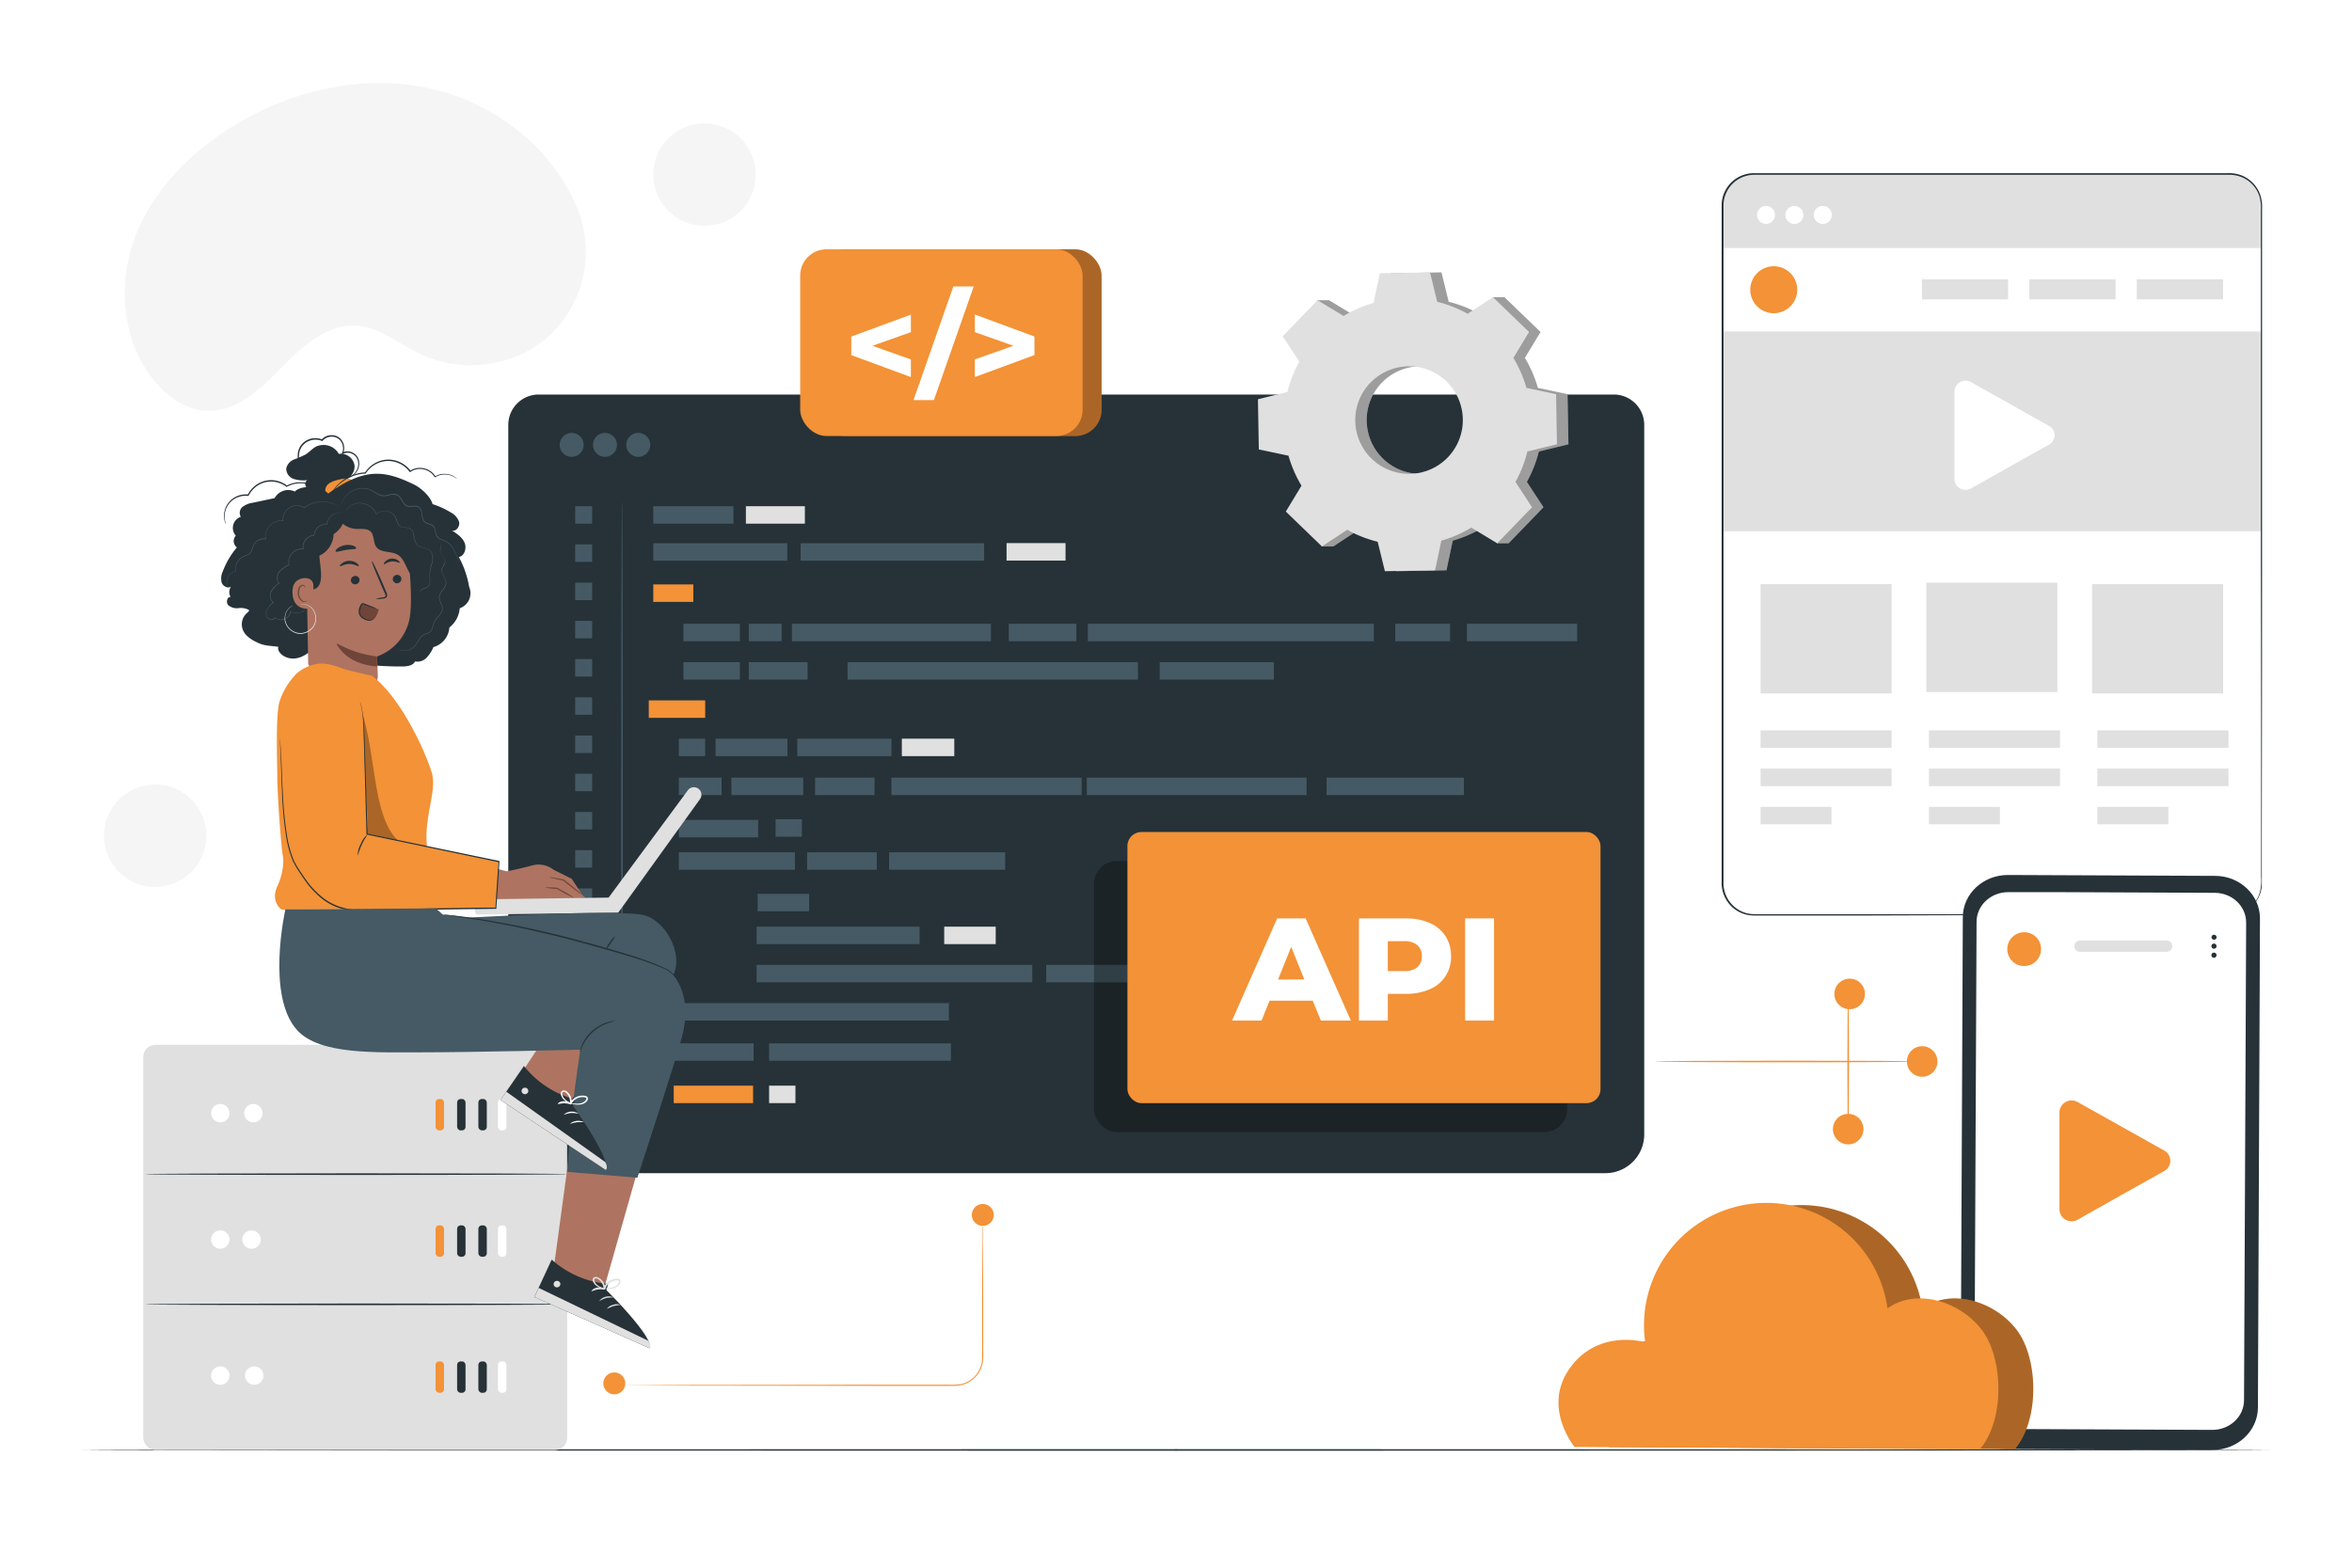 <svg class="animated" id="freepik_stories-application-programming-interface" xmlns="http://www.w3.org/2000/svg" viewBox="0 0 750 500" version="1.1" xmlns:xlink="http://www.w3.org/1999/xlink" xmlns:svgjs="http://svgjs.com/svgjs"><style>svg#freepik_stories-application-programming-interface:not(.animated) .animable {opacity: 0;}svg#freepik_stories-application-programming-interface.animated #freepik--background-simple--inject-82 {animation: 6s Infinite  linear wind;animation-delay: 0s;}svg#freepik_stories-application-programming-interface.animated #freepik--tab-2--inject-82 {animation: 6s Infinite  linear wind;animation-delay: 0s;}svg#freepik_stories-application-programming-interface.animated #freepik--tab-1--inject-82 {animation: 6s Infinite  linear floating;animation-delay: 0s;}svg#freepik_stories-application-programming-interface.animated #freepik--Icon--inject-82 {animation: 6s Infinite  linear wind;animation-delay: 0s;}svg#freepik_stories-application-programming-interface.animated #freepik--Gear--inject-82 {animation: 6s Infinite  linear spin;animation-delay: -1.5s;}svg#freepik_stories-application-programming-interface.animated #freepik--Cloud--inject-82 {animation: 6s Infinite  linear wind;animation-delay: 0s;}            @keyframes wind {                0% {                    transform: rotate( 0deg );                }                25% {                    transform: rotate( 1deg );                }                75% {                    transform: rotate( -1deg );                }            }                    @keyframes floating {                0% {                    opacity: 1;                    transform: translateY(0px);                }                50% {                    transform: translateY(-10px);                }                100% {                    opacity: 1;                    transform: translateY(0px);                }            }                 @keyframes spin {             from {                 transform: rotate(0);               }               to {                 transform: rotate(360deg);               }         }     </style><g id="freepik--background-simple--inject-82" class="animable" style="transform-origin: 137.06px 158.064px;"><path d="M185.44,70.25l.36,1.57a36.49,36.49,0,0,1-11.5,36,34.2,34.2,0,0,1-4.19,3.08,38.3,38.3,0,0,1-36.12,2c-6.71-3.19-12.82-8.45-20.21-9-9.62-.7-17.59,6.72-24.25,13.6S74.88,131.73,65.26,131c-6-.46-11.41-4.2-15.41-8.78C39.29,110.09,37.32,92,42.56,77S59.38,49.82,72.74,41.23c18.71-12,42-17.82,63.94-13.12S178.58,48.85,185.44,70.25Z" style="fill: rgb(245, 245, 245); transform-origin: 113.285px 78.767px;" id="elqv77nhjct9h" class="animable"></path><g id="elilljcezxktp"><circle cx="224.64" cy="55.7" r="16.33" style="fill: rgb(245, 245, 245); transform-origin: 224.64px 55.7px; transform: rotate(-45deg);" class="animable"></circle></g><g id="eljs860xl39la"><circle cx="49.48" cy="266.55" r="16.33" style="fill: rgb(245, 245, 245); transform-origin: 49.48px 266.55px; transform: rotate(-45deg);" class="animable"></circle></g></g><g id="freepik--Floor--inject-82" class="animable" style="transform-origin: 375px 462.45px;"><path d="M723.68,462.45c0,.15-156.12.26-348.66.26s-348.7-.11-348.7-.26,156.09-.26,348.7-.26S723.68,462.31,723.68,462.45Z" style="fill: rgb(38, 50, 56); transform-origin: 375px 462.45px;" id="elmtosthu4b1" class="animable"></path></g><g id="freepik--tab-2--inject-82" class="animable" style="transform-origin: 635.166px 173.615px;"><rect x="549.21" y="55.51" width="171.88" height="236.32" rx="10.09" style="fill: rgb(255, 255, 255); transform-origin: 635.15px 173.67px;" id="elke4in40zsqp" class="animable"></rect><rect x="614.26" y="185.85" width="41.78" height="34.87" style="fill: rgb(224, 224, 224); transform-origin: 635.15px 203.285px;" id="elxc6y4odfo0b" class="animable"></rect><rect x="667.12" y="186.29" width="41.78" height="34.87" style="fill: rgb(224, 224, 224); transform-origin: 688.01px 203.725px;" id="elv9dnxc92rpj" class="animable"></rect><rect x="561.41" y="186.29" width="41.78" height="34.87" style="fill: rgb(224, 224, 224); transform-origin: 582.3px 203.725px;" id="el0ykgkkhaoq8r" class="animable"></rect><rect x="549.21" y="105.7" width="171.88" height="63.73" style="fill: rgb(224, 224, 224); transform-origin: 635.15px 137.565px;" id="elpf9gclkqh6" class="animable"></rect><path d="M558.49,55.51h152.2a10.4,10.4,0,0,1,10.4,10.4V79.1a0,0,0,0,1,0,0H549.21a0,0,0,0,1,0,0V64.78A9.28,9.28,0,0,1,558.49,55.51Z" style="fill: rgb(224, 224, 224); transform-origin: 635.15px 67.305px;" id="elkuvu0oce27p" class="animable"></path><path d="M573.1,92.4a7.49,7.49,0,1,1-7.48-7.48A7.48,7.48,0,0,1,573.1,92.4Z" style="fill: rgb(243, 146, 55); transform-origin: 565.61px 92.41px;" id="eljdirx3fvnt" class="animable"></path><rect x="612.85" y="89.08" width="27.49" height="6.41" style="fill: rgb(224, 224, 224); transform-origin: 626.595px 92.285px;" id="elsc3shdgbre" class="animable"></rect><rect x="647.12" y="89.08" width="27.49" height="6.41" style="fill: rgb(224, 224, 224); transform-origin: 660.865px 92.285px;" id="el05urepq3rdm6" class="animable"></rect><rect x="681.38" y="89.08" width="27.49" height="6.41" style="fill: rgb(224, 224, 224); transform-origin: 695.125px 92.285px;" id="elhhz0l8y3k3l" class="animable"></rect><rect x="561.41" y="232.95" width="41.78" height="5.58" style="fill: rgb(224, 224, 224); transform-origin: 582.3px 235.74px;" id="elp92f65ld0e" class="animable"></rect><rect x="561.41" y="245.14" width="41.78" height="5.58" style="fill: rgb(224, 224, 224); transform-origin: 582.3px 247.93px;" id="elsgm6wy6pfn" class="animable"></rect><rect x="561.41" y="257.33" width="22.62" height="5.58" style="fill: rgb(224, 224, 224); transform-origin: 572.72px 260.12px;" id="elpbbagc9eh5" class="animable"></rect><rect x="615.11" y="232.95" width="41.78" height="5.58" style="fill: rgb(224, 224, 224); transform-origin: 636px 235.74px;" id="elgfrt0o9dzq" class="animable"></rect><rect x="615.11" y="245.14" width="41.78" height="5.58" style="fill: rgb(224, 224, 224); transform-origin: 636px 247.93px;" id="el3qpb2ijwvzt" class="animable"></rect><rect x="615.11" y="257.33" width="22.62" height="5.58" style="fill: rgb(224, 224, 224); transform-origin: 626.42px 260.12px;" id="el11z873hcyty9" class="animable"></rect><rect x="668.82" y="232.95" width="41.78" height="5.58" style="fill: rgb(224, 224, 224); transform-origin: 689.71px 235.74px;" id="elf5sgw2feqzo" class="animable"></rect><rect x="668.82" y="245.14" width="41.78" height="5.58" style="fill: rgb(224, 224, 224); transform-origin: 689.71px 247.93px;" id="el9auywsowgyb" class="animable"></rect><rect x="668.82" y="257.33" width="22.62" height="5.58" style="fill: rgb(224, 224, 224); transform-origin: 680.13px 260.12px;" id="elt9uzniv02nj" class="animable"></rect><path d="M711,291.82l.52,0a11.08,11.08,0,0,0,1.53-.19,10.34,10.34,0,0,0,5.18-2.9,10.07,10.07,0,0,0,2.27-3.77,15,15,0,0,0,.52-5.31c0-3.89,0-8.38,0-13.43,0-20.23,0-49.48-.08-85.62,0-18.08,0-37.88,0-59.13q0-15.95,0-32.94,0-8.49,0-17.23V66.88a12.59,12.59,0,0,0-.47-4.29,9.93,9.93,0,0,0-5.75-6.14,10.82,10.82,0,0,0-4.31-.7h-151a9.82,9.82,0,0,0-8.39,4.69,9.69,9.69,0,0,0-1.43,4.73c0,1.69,0,3.41,0,5.1v60c0,26,0,51.1,0,75s0,46.61,0,67.87V281a10.11,10.11,0,0,0,2.32,7.06,9.89,9.89,0,0,0,6.42,3.45c1.22.11,2.49.05,3.73.07h3.72l28.37,0,85.62.08,23.28,0,6.05,0,2.06,0-2.06,0-6.05,0-23.28.05L594,292H561.9c-1.25,0-2.48.05-3.77-.07a10.21,10.21,0,0,1-6.69-3.58A10.58,10.58,0,0,1,549,281v-7.9c0-21.26,0-44,0-67.87s0-49,0-75V90.59q0-10.08,0-20.3c0-1.7,0-3.39,0-5.12a10.11,10.11,0,0,1,1.51-5,10.33,10.33,0,0,1,8.83-4.94h151a11.16,11.16,0,0,1,4.49.73,10.4,10.4,0,0,1,6,6.45,12.64,12.64,0,0,1,.49,4.43v4.38q0,8.73,0,17.23,0,17,0,32.94c0,21.25,0,41,0,59.13,0,36.14-.06,65.39-.08,85.62,0,5.05,0,9.54,0,13.43,0,1,0,1.91,0,2.81a9.7,9.7,0,0,1-.5,2.54,10.14,10.14,0,0,1-7.57,6.68,10.66,10.66,0,0,1-1.54.17Z" style="fill: rgb(38, 50, 56); transform-origin: 635.166px 173.615px;" id="elurz8tkelyz" class="animable"></path><path d="M566,68.54a2.86,2.86,0,1,1-2.86-2.86A2.86,2.86,0,0,1,566,68.54Z" style="fill: rgb(255, 255, 255); transform-origin: 563.14px 68.54px;" id="elwvzunois1s" class="animable"></path><path d="M575.06,68.54a2.87,2.87,0,1,1-2.87-2.86A2.87,2.87,0,0,1,575.06,68.54Z" style="fill: rgb(255, 255, 255); transform-origin: 572.19px 68.55px;" id="el8bkqi6jywa6" class="animable"></path><path d="M584.11,68.54a2.87,2.87,0,1,1-2.87-2.86A2.86,2.86,0,0,1,584.11,68.54Z" style="fill: rgb(255, 255, 255); transform-origin: 581.24px 68.55px;" id="el8fcw7je0flr" class="animable"></path><path d="M623.25,138.87v-14a3.51,3.51,0,0,1,5.26-3l12.46,7,12.46,7a3.36,3.36,0,0,1,0,5.9l-12.46,7-12.46,7a3.51,3.51,0,0,1-5.26-2.95Z" style="fill: rgb(255, 255, 255); transform-origin: 639.216px 138.82px;" id="elg8l5ecj28sv" class="animable"></path></g><g id="freepik--tab-1--inject-82" class="animable" style="transform-origin: 343.195px 250px;"><path d="M171.77,125.83H514.61a9.7,9.7,0,0,1,9.7,9.7V361.8a12.37,12.37,0,0,1-12.37,12.37H171.23a9.15,9.15,0,0,1-9.15-9.15V135.53A9.7,9.7,0,0,1,171.77,125.83Z" style="fill: rgb(38, 50, 56); transform-origin: 343.195px 250px;" id="elap7whmtbr1w" class="animable"></path><rect x="208.32" y="161.45" width="25.55" height="5.57" style="fill: rgb(69, 90, 100); transform-origin: 221.095px 164.235px;" id="el6516pfgr6n4" class="animable"></rect><rect x="208.32" y="186.4" width="12.77" height="5.57" style="fill: rgb(243, 146, 55); transform-origin: 214.705px 189.185px;" id="elzm7357gktu" class="animable"></rect><rect x="217.93" y="198.95" width="17.99" height="5.57" style="fill: rgb(69, 90, 100); transform-origin: 226.925px 201.735px;" id="eloqc8xhmon7l" class="animable"></rect><rect x="238.78" y="198.95" width="10.48" height="5.57" style="fill: rgb(69, 90, 100); transform-origin: 244.02px 201.735px;" id="el3r99ysgdl31" class="animable"></rect><rect x="321.67" y="198.95" width="21.55" height="5.57" style="fill: rgb(69, 90, 100); transform-origin: 332.445px 201.735px;" id="elq3len4dap9e" class="animable"></rect><rect x="369.81" y="211.18" width="36.41" height="5.57" style="fill: rgb(69, 90, 100); transform-origin: 388.015px 213.965px;" id="el351zlisw6na" class="animable"></rect><rect x="444.91" y="198.95" width="17.49" height="5.57" style="fill: rgb(69, 90, 100); transform-origin: 453.655px 201.735px;" id="eludbtfy0i1ei" class="animable"></rect><rect x="467.76" y="198.95" width="35.16" height="5.57" style="fill: rgb(69, 90, 100); transform-origin: 485.34px 201.735px;" id="elqvn9j94of2" class="animable"></rect><rect x="217.93" y="211.18" width="17.99" height="5.57" style="fill: rgb(69, 90, 100); transform-origin: 226.925px 213.965px;" id="elszotir5v9rf" class="animable"></rect><rect x="206.88" y="223.38" width="17.99" height="5.57" style="fill: rgb(243, 146, 55); transform-origin: 215.875px 226.165px;" id="elj2r41ev57m8" class="animable"></rect><rect x="216.46" y="235.59" width="8.4" height="5.57" style="fill: rgb(69, 90, 100); transform-origin: 220.66px 238.375px;" id="elr1ruwf4q7v" class="animable"></rect><rect x="247.31" y="261.29" width="8.4" height="5.57" style="fill: rgb(69, 90, 100); transform-origin: 251.51px 264.075px;" id="el21icib2zqsi" class="animable"></rect><rect x="362.91" y="307.74" width="16.42" height="5.57" style="fill: rgb(69, 90, 100); transform-origin: 371.12px 310.525px;" id="el7jgolgxlsch" class="animable"></rect><rect x="430.84" y="307.74" width="40.23" height="5.57" style="fill: rgb(69, 90, 100); transform-origin: 450.955px 310.525px;" id="elxc1t28olbd7" class="animable"></rect><rect x="301.09" y="295.55" width="16.42" height="5.57" style="fill: rgb(224, 224, 224); transform-origin: 309.3px 298.335px;" id="elgy8wqoje19" class="animable"></rect><rect x="241.6" y="285.08" width="16.42" height="5.57" style="fill: rgb(69, 90, 100); transform-origin: 249.81px 287.865px;" id="el9radg8l9qnp" class="animable"></rect><rect x="333.62" y="307.74" width="25.89" height="5.57" style="fill: rgb(69, 90, 100); transform-origin: 346.565px 310.525px;" id="elpdhz71c90o" class="animable"></rect><rect x="216.46" y="248.02" width="13.64" height="5.57" style="fill: rgb(69, 90, 100); transform-origin: 223.28px 250.805px;" id="eltm2dxdklctr" class="animable"></rect><rect x="216.46" y="261.5" width="25.3" height="5.57" style="fill: rgb(69, 90, 100); transform-origin: 229.11px 264.285px;" id="ela8jgxxq5my" class="animable"></rect><rect x="216.46" y="271.83" width="37.01" height="5.57" style="fill: rgb(69, 90, 100); transform-origin: 234.965px 274.615px;" id="elrqfqinv56zg" class="animable"></rect><rect x="283.52" y="271.83" width="37.01" height="5.57" style="fill: rgb(69, 90, 100); transform-origin: 302.025px 274.615px;" id="eloo60opa7kz" class="animable"></rect><rect x="241.27" y="295.55" width="51.97" height="5.57" style="fill: rgb(69, 90, 100); transform-origin: 267.255px 298.335px;" id="elxp02s8d6hmd" class="animable"></rect><rect x="241.27" y="307.74" width="87.9" height="5.57" style="fill: rgb(69, 90, 100); transform-origin: 285.22px 310.525px;" id="el2e8digfrou7" class="animable"></rect><rect x="214.68" y="319.93" width="87.9" height="5.57" style="fill: rgb(69, 90, 100); transform-origin: 258.63px 322.715px;" id="el6fer0u09ecl" class="animable"></rect><rect x="257.38" y="271.83" width="22.2" height="5.57" style="fill: rgb(69, 90, 100); transform-origin: 268.48px 274.615px;" id="elkun5kgqrt6k" class="animable"></rect><rect x="228.18" y="235.59" width="22.91" height="5.57" style="fill: rgb(69, 90, 100); transform-origin: 239.635px 238.375px;" id="elbh8stz5hfeo" class="animable"></rect><rect x="233.23" y="248.02" width="22.91" height="5.57" style="fill: rgb(69, 90, 100); transform-origin: 244.685px 250.805px;" id="elqsjadvx7h9p" class="animable"></rect><rect x="284.24" y="248.02" width="60.67" height="5.57" style="fill: rgb(69, 90, 100); transform-origin: 314.575px 250.805px;" id="eli8logks9hek" class="animable"></rect><rect x="346.56" y="248.02" width="70.07" height="5.57" style="fill: rgb(69, 90, 100); transform-origin: 381.595px 250.805px;" id="ela3zj57akz5t" class="animable"></rect><rect x="259.91" y="248.02" width="18.96" height="5.57" style="fill: rgb(69, 90, 100); transform-origin: 269.39px 250.805px;" id="elu645tho8azg" class="animable"></rect><rect x="254.23" y="235.59" width="30.03" height="5.57" style="fill: rgb(69, 90, 100); transform-origin: 269.245px 238.375px;" id="eljmstyzpp30n" class="animable"></rect><rect x="287.58" y="235.59" width="16.72" height="5.57" style="fill: rgb(224, 224, 224); transform-origin: 295.94px 238.375px;" id="el0g9unsxa28tt" class="animable"></rect><rect x="238.78" y="211.18" width="18.75" height="5.57" style="fill: rgb(69, 90, 100); transform-origin: 248.155px 213.965px;" id="elk241qj4wkoq" class="animable"></rect><rect x="270.27" y="211.18" width="92.59" height="5.57" style="fill: rgb(69, 90, 100); transform-origin: 316.565px 213.965px;" id="elj2oaqndgjn" class="animable"></rect><rect x="423.02" y="248.02" width="43.78" height="5.57" style="fill: rgb(69, 90, 100); transform-origin: 444.91px 250.805px;" id="ela7yh3snvgjw" class="animable"></rect><rect x="383.6" y="307.74" width="43.78" height="5.57" style="fill: rgb(69, 90, 100); transform-origin: 405.49px 310.525px;" id="elk3ezhmipy8n" class="animable"></rect><rect x="346.89" y="198.95" width="91.21" height="5.57" style="fill: rgb(69, 90, 100); transform-origin: 392.495px 201.735px;" id="el108awrxha2ef" class="animable"></rect><rect x="252.53" y="198.95" width="63.47" height="5.57" style="fill: rgb(69, 90, 100); transform-origin: 284.265px 201.735px;" id="elip8owmqqoik" class="animable"></rect><rect x="208.32" y="173.26" width="42.73" height="5.57" style="fill: rgb(69, 90, 100); transform-origin: 229.685px 176.045px;" id="elwljthnhluf" class="animable"></rect><rect x="255.31" y="173.26" width="58.51" height="5.57" style="fill: rgb(69, 90, 100); transform-origin: 284.565px 176.045px;" id="elx5rh9j51eu" class="animable"></rect><rect x="237.85" y="161.45" width="18.81" height="5.57" style="fill: rgb(224, 224, 224); transform-origin: 247.255px 164.235px;" id="elaa07i2irrpo" class="animable"></rect><rect x="183.42" y="161.45" width="5.4" height="5.57" style="fill: rgb(69, 90, 100); transform-origin: 186.12px 164.235px;" id="elaxk2nt4ew1s" class="animable"></rect><rect x="183.42" y="173.64" width="5.4" height="5.57" style="fill: rgb(69, 90, 100); transform-origin: 186.12px 176.425px;" id="elyzvzm1d49oj" class="animable"></rect><rect x="183.42" y="185.83" width="5.4" height="5.57" style="fill: rgb(69, 90, 100); transform-origin: 186.12px 188.615px;" id="elq0scxswt9qq" class="animable"></rect><rect x="183.42" y="198.02" width="5.4" height="5.57" style="fill: rgb(69, 90, 100); transform-origin: 186.12px 200.805px;" id="el3o2liwt0xpf" class="animable"></rect><rect x="183.42" y="210.21" width="5.4" height="5.57" style="fill: rgb(69, 90, 100); transform-origin: 186.12px 212.995px;" id="eljfaht1784w9" class="animable"></rect><rect x="183.42" y="222.4" width="5.4" height="5.57" style="fill: rgb(69, 90, 100); transform-origin: 186.12px 225.185px;" id="elbbx8817da" class="animable"></rect><rect x="183.42" y="234.59" width="5.4" height="5.57" style="fill: rgb(69, 90, 100); transform-origin: 186.12px 237.375px;" id="elq5t8y6o16x" class="animable"></rect><rect x="183.42" y="246.78" width="5.4" height="5.57" style="fill: rgb(69, 90, 100); transform-origin: 186.12px 249.565px;" id="elof6wsmy6c7q" class="animable"></rect><rect x="183.42" y="258.97" width="5.4" height="5.57" style="fill: rgb(69, 90, 100); transform-origin: 186.12px 261.755px;" id="elafgpas1lu1" class="animable"></rect><rect x="245.25" y="346.26" width="8.4" height="5.57" style="fill: rgb(224, 224, 224); transform-origin: 249.45px 349.045px;" id="elzuexnm0qis" class="animable"></rect><rect x="214.84" y="346.26" width="25.3" height="5.57" style="fill: rgb(243, 146, 55); transform-origin: 227.49px 349.045px;" id="eln4zdt2fopf" class="animable"></rect><rect x="183.42" y="345.64" width="5.4" height="5.57" style="fill: rgb(69, 90, 100); transform-origin: 186.12px 348.425px;" id="elyyzzfxozokp" class="animable"></rect><rect x="183.42" y="271.16" width="5.4" height="5.57" style="fill: rgb(69, 90, 100); transform-origin: 186.12px 273.945px;" id="el3rppms2bbgj" class="animable"></rect><rect x="183.42" y="283.35" width="5.4" height="5.57" style="fill: rgb(69, 90, 100); transform-origin: 186.12px 286.135px;" id="elx2zcarinl8a" class="animable"></rect><rect x="183.42" y="295.55" width="5.4" height="5.57" style="fill: rgb(69, 90, 100); transform-origin: 186.12px 298.335px;" id="el4nc5rjt454p" class="animable"></rect><rect x="183.42" y="307.74" width="5.4" height="5.57" style="fill: rgb(69, 90, 100); transform-origin: 186.12px 310.525px;" id="el0urcisfjdds" class="animable"></rect><rect x="183.42" y="319.93" width="5.4" height="5.57" style="fill: rgb(69, 90, 100); transform-origin: 186.12px 322.715px;" id="elab2uawfsp9p" class="animable"></rect><rect x="214.68" y="332.76" width="25.63" height="5.57" style="fill: rgb(69, 90, 100); transform-origin: 227.495px 335.545px;" id="elvhxht7ey6or" class="animable"></rect><rect x="245.25" y="332.76" width="57.97" height="5.57" style="fill: rgb(69, 90, 100); transform-origin: 274.235px 335.545px;" id="elhs9c2exhbva" class="animable"></rect><rect x="183.42" y="332.76" width="5.4" height="5.57" style="fill: rgb(69, 90, 100); transform-origin: 186.12px 335.545px;" id="el9pj13efnsc6" class="animable"></rect><rect x="320.97" y="173.22" width="18.81" height="5.57" style="fill: rgb(224, 224, 224); transform-origin: 330.375px 176.005px;" id="elg9ezryqfoma" class="animable"></rect><circle cx="182.29" cy="141.89" r="3.83" style="fill: rgb(69, 90, 100); transform-origin: 182.29px 141.89px;" id="elrmnswwtoxo" class="animable"></circle><circle cx="192.91" cy="141.89" r="3.83" style="fill: rgb(69, 90, 100); transform-origin: 192.91px 141.89px;" id="elcxg75948mqb" class="animable"></circle><circle cx="203.53" cy="141.89" r="3.83" style="fill: rgb(69, 90, 100); transform-origin: 203.53px 141.89px;" id="elvowes9xyj6g" class="animable"></circle><g id="el74d5n5asc3"><g style="opacity: 0.3; transform-origin: 424.29px 317.84px;" class="animable"><rect x="348.86" y="274.61" width="150.86" height="86.46" rx="7.24" id="elzwtxeigezd" class="animable" style="transform-origin: 424.29px 317.84px;"></rect></g></g><rect x="359.51" y="265.37" width="150.86" height="86.46" rx="4.44" style="fill: rgb(243, 146, 55); transform-origin: 434.94px 308.6px;" id="eltx6id5q1o3" class="animable"></rect><path d="M418.62,319.17H404.84l-2.56,6.33h-9.4l14.38-32.58h9.08l14.42,32.58h-9.58Zm-2.7-6.79L411.73,302l-4.19,10.43Z" style="fill: rgb(255, 255, 255); transform-origin: 411.82px 309.21px;" id="el6k5w0eeytvt" class="animable"></path><path d="M455.94,294.39a11.4,11.4,0,0,1,5,4.19,11.55,11.55,0,0,1,1.76,6.4,11,11,0,0,1-6.79,10.54,18.69,18.69,0,0,1-7.68,1.46h-5.68v8.52h-9.21V292.92h14.89A18.53,18.53,0,0,1,455.94,294.39Zm-4,14.1a4.37,4.37,0,0,0,1.45-3.51,4.46,4.46,0,0,0-1.45-3.54,6.34,6.34,0,0,0-4.28-1.26h-5.12v9.54h5.12A6.45,6.45,0,0,0,452,308.49Z" style="fill: rgb(255, 255, 255); transform-origin: 448.023px 309.207px;" id="elte8k38oyq0c" class="animable"></path><path d="M467.2,292.92h9.22V325.5H467.2Z" style="fill: rgb(255, 255, 255); transform-origin: 471.81px 309.21px;" id="elftxazk0u0eu" class="animable"></path><path d="M198.35,159.86c.14,0,.26,47.95.26,107.1s-.12,107.11-.26,107.11-.26-47.95-.26-107.11S198.2,159.86,198.35,159.86Z" style="fill: rgb(69, 90, 100); transform-origin: 198.35px 266.965px;" id="el068b16xu141g" class="animable"></path></g><g id="freepik--line-2--inject-82" class="animable" style="transform-origin: 572.72px 338.565px;"><path d="M594.22,360.11a4.87,4.87,0,1,1-4.87-4.86A4.87,4.87,0,0,1,594.22,360.11Z" style="fill: rgb(243, 146, 55); transform-origin: 589.35px 360.12px;" id="elda6klz4axkm" class="animable"></path><path d="M617.81,338.55a4.87,4.87,0,1,1-4.87-4.87A4.87,4.87,0,0,1,617.81,338.55Z" style="fill: rgb(243, 146, 55); transform-origin: 612.94px 338.55px;" id="elvhfoh46zca9" class="animable"></path><path d="M594.69,317a4.87,4.87,0,1,1-4.87-4.86A4.86,4.86,0,0,1,594.69,317Z" style="fill: rgb(243, 146, 55); transform-origin: 589.82px 317.01px;" id="elwd5h0lrsbcb" class="animable"></path><path d="M612.27,338.55c0,.14-18.95.26-42.32.26s-42.32-.12-42.32-.26,18.94-.26,42.32-.26S612.27,338.4,612.27,338.55Z" style="fill: rgb(243, 146, 55); transform-origin: 569.95px 338.55px;" id="elsiijvjw6gy" class="animable"></path><path d="M589.35,362.33c-.14,0-.26-9.95-.26-22.22s.12-22.22.26-22.22.26,9.95.26,22.22S589.5,362.33,589.35,362.33Z" style="fill: rgb(243, 146, 55); transform-origin: 589.35px 340.11px;" id="el1kw0fsu1pgu" class="animable"></path></g><g id="freepik--line-1--inject-82" class="animable" style="transform-origin: 254.64px 414.355px;"><path d="M313.4,391a1.91,1.91,0,0,1,0,.42c0,.31,0,.72,0,1.25,0,1.12,0,2.73.05,4.79,0,4.2.05,10.21.08,17.64,0,3.73,0,7.81,0,12.18,0,1.1,0,2.21,0,3.34s.06,2.27-.07,3.47a9.07,9.07,0,0,1-7.13,7.73,20.86,20.86,0,0,1-3.86.19H278.09l-58.2-.08-17.64-.08-4.79-.05-1.25,0-.42,0,.42,0,1.25,0,4.79,0,17.64-.09,58.2-.07h24.47a20.19,20.19,0,0,0,3.76-.17,8.4,8.4,0,0,0,3.3-1.45,8.59,8.59,0,0,0,3.48-5.85c.12-1.12,0-2.29.07-3.42s0-2.24,0-3.34c0-4.37,0-8.45,0-12.18,0-7.43.07-13.44.09-17.64,0-2.06,0-3.67,0-4.79,0-.53,0-.94,0-1.25A2.24,2.24,0,0,1,313.4,391Z" style="fill: rgb(243, 146, 55); transform-origin: 254.667px 416.515px;" id="eldzg5b4opa4q" class="animable"></path><path d="M316.88,387.52A3.49,3.49,0,1,1,313.4,384,3.49,3.49,0,0,1,316.88,387.52Z" style="fill: rgb(243, 146, 55); transform-origin: 313.39px 387.49px;" id="eludt0zh58es" class="animable"></path><path d="M199.38,441.22a3.49,3.49,0,1,1-3.48-3.49A3.48,3.48,0,0,1,199.38,441.22Z" style="fill: rgb(243, 146, 55); transform-origin: 195.89px 441.22px;" id="elyzyvduos0pj" class="animable"></path></g><g id="freepik--Icon--inject-82" class="animable" style="transform-origin: 303.215px 109.285px;"><rect x="261.21" y="79.51" width="90.06" height="59.55" rx="8.38" style="fill: rgb(243, 146, 55); transform-origin: 306.24px 109.285px;" id="elcbnulv1lx2k" class="animable"></rect><g id="el8vmxqh6roql"><g style="opacity: 0.3; transform-origin: 306.24px 109.285px;" class="animable"><rect x="261.21" y="79.51" width="90.06" height="59.55" rx="8.38" id="elblp407cf5cr" class="animable" style="transform-origin: 306.24px 109.285px;"></rect></g></g><rect x="255.16" y="79.51" width="90.06" height="59.55" rx="8.38" style="fill: rgb(243, 146, 55); transform-origin: 300.19px 109.285px;" id="eld9m9l7j2cqa" class="animable"></rect><path d="M290.46,105.94l-12.27,4.35,12.27,4.35v5.62l-19-7v-5.92l19-7Z" style="fill: rgb(255, 255, 255); transform-origin: 280.96px 110.3px;" id="elovtf6sczesb" class="animable"></path><path d="M304,91.36h6.5l-12.7,36.24h-6.5Z" style="fill: rgb(255, 255, 255); transform-origin: 300.9px 109.48px;" id="elyq7b9ybg1l" class="animable"></path><path d="M329.86,107.33v5.92l-19,7v-5.62l12.28-4.35-12.28-4.35v-5.62Z" style="fill: rgb(255, 255, 255); transform-origin: 320.36px 110.28px;" id="elfi715t86vkv" class="animable"></path></g><g id="freepik--Gear--inject-82" class="animable animator-active" style="transform-origin: 450.635px 134.525px;"><path d="M432.09,100.77a39.19,39.19,0,0,1,9.56-4.15l2-9.47,16-.28,2.3,9.39a38.86,38.86,0,0,1,9.7,3.82l4.44-5.3h3.64l11.51,11.11-5,8.26a38.86,38.86,0,0,1,4.15,9.56l9.46,2,.29,16L490.7,144a39.18,39.18,0,0,1-3.82,9.69l5.3,8.09-11.11,11.5h-3.64l-4.62-5a38.86,38.86,0,0,1-9.56,4.15l-2,9.47-16,.28-2.3-9.39a39,39,0,0,1-9.7-3.82l-8.08,5.3h-3.64l-7.86-11.11,5-8.26a38.89,38.89,0,0,1-4.16-9.56l-9.46-2-.28-16,9.39-2.31a39,39,0,0,1,3.81-9.7l-5.29-8.08,7.46-11.5h3.64l8.26,5Zm8.53,21.3a17.15,17.15,0,1,0,24.25-.43A17.15,17.15,0,0,0,440.62,122.07Z" style="fill: rgb(224, 224, 224); transform-origin: 452.455px 134.525px;" id="elx6kltw92drq" class="animable"></path><g id="elc51o7ijb3z"><g style="opacity: 0.3; transform-origin: 452.455px 134.525px;" class="animable"><path d="M432.09,100.77a39.19,39.19,0,0,1,9.56-4.15l2-9.47,16-.28,2.3,9.39a38.86,38.86,0,0,1,9.7,3.82l4.44-5.3h3.64l11.51,11.11-5,8.26a38.86,38.86,0,0,1,4.15,9.56l9.46,2,.29,16L490.7,144a39.18,39.18,0,0,1-3.82,9.69l5.3,8.09-11.11,11.5h-3.64l-4.62-5a38.86,38.86,0,0,1-9.56,4.15l-2,9.47-16,.28-2.3-9.39a39,39,0,0,1-9.7-3.82l-8.08,5.3h-3.64l-7.86-11.11,5-8.26a38.89,38.89,0,0,1-4.16-9.56l-9.46-2-.28-16,9.39-2.31a39,39,0,0,1,3.81-9.7l-5.29-8.08,7.46-11.5h3.64l8.26,5Zm8.53,21.3a17.15,17.15,0,1,0,24.25-.43A17.15,17.15,0,0,0,440.62,122.07Z" id="el3nfkg37jvlu" class="animable" style="transform-origin: 452.455px 134.525px;"></path></g></g><path d="M428.45,100.77A38.86,38.86,0,0,1,438,96.62l2-9.47,16-.28,2.3,9.39a39,39,0,0,1,9.7,3.82l8.08-5.3,11.5,11.11-5,8.26a38.89,38.89,0,0,1,4.16,9.56l9.46,2,.28,16L487.05,144a38.77,38.77,0,0,1-3.81,9.69l5.29,8.09-11.1,11.5-8.26-5a39,39,0,0,1-9.56,4.15l-2,9.47-16,.28-2.3-9.39a38.86,38.86,0,0,1-9.7-3.82l-8.08,5.3-11.51-11.11,5-8.26a39.24,39.24,0,0,1-4.15-9.56l-9.46-2-.28-16,9.38-2.31a39.41,39.41,0,0,1,3.82-9.7l-5.3-8.08,11.11-11.5,8.26,5Zm8.52,21.3a17.15,17.15,0,1,0,24.26-.43A17.14,17.14,0,0,0,437,122.07Z" style="fill: rgb(224, 224, 224); transform-origin: 448.805px 134.525px;" id="elgjrtpbshoqd" class="animable"></path></g><g id="freepik--Device--inject-82" class="animable" style="transform-origin: 672.925px 370.76px;"><path d="M705.51,462.45l-66-.28c-7.94,0-14.34-6.13-14.31-13.61l.7-156c0-7.49,6.5-13.53,14.44-13.49l66,.28c7.93,0,14.34,6.13,14.31,13.61L720,449C719.92,456.44,713.46,462.49,705.51,462.45Z" style="fill: rgb(38, 50, 56); transform-origin: 672.925px 370.76px;" id="eldb5qfuzpqh" class="animable"></path><path d="M706.25,284.76l-12.79-.06-37.37-.16-4.5,0-11.2,0c-5.56,0-10.09,4.21-10.11,9.45l-.69,152.24c0,5.24,4.47,9.51,10,9.54l65.87.28c5.56,0,10.09-4.21,10.11-9.45l.68-152.24C716.3,289.05,711.81,284.78,706.25,284.76Z" style="fill: rgb(255, 255, 255); transform-origin: 672.92px 370.295px;" id="elyvns76rszd" class="animable"></path><path d="M706.82,298.92a.8.8,0,0,1-.82.79.79.79,0,1,1,0-1.58A.8.8,0,0,1,706.82,298.92Z" style="fill: rgb(38, 50, 56); transform-origin: 706.013px 298.92px;" id="elyknqf314a8g" class="animable"></path><path d="M706.81,301.77a.82.82,0,0,1-1.64,0,.82.82,0,0,1,1.64,0Z" style="fill: rgb(38, 50, 56); transform-origin: 705.99px 301.77px;" id="ellax85jgth1" class="animable"></path><path d="M706.8,304.62a.82.82,0,1,1-.82-.79A.8.8,0,0,1,706.8,304.62Z" style="fill: rgb(38, 50, 56); transform-origin: 705.981px 304.65px;" id="el8oni364vkyr" class="animable"></path><path d="M650.85,302.56a5.39,5.39,0,1,1-5.39-5.23A5.32,5.32,0,0,1,650.85,302.56Z" style="fill: rgb(243, 146, 55); transform-origin: 645.462px 302.72px;" id="elth2k3dpmax" class="animable"></path><path d="M690.89,303.57H663.26a1.8,1.8,0,0,1-1.8-1.8h0a1.8,1.8,0,0,1,1.8-1.8h27.63a1.81,1.81,0,0,1,1.8,1.8h0A1.81,1.81,0,0,1,690.89,303.57Z" style="fill: rgb(224, 224, 224); transform-origin: 677.075px 301.77px;" id="elx1eyeo59pfl" class="animable"></path><path d="M656.71,370.23V354.77a3.89,3.89,0,0,1,5.83-3.27l13.79,7.73,13.8,7.73a3.72,3.72,0,0,1,0,6.53l-13.8,7.73L662.54,389a3.89,3.89,0,0,1-5.83-3.27Z" style="fill: rgb(243, 146, 55); transform-origin: 674.389px 370.25px;" id="elsvrb8j4t8vk" class="animable"></path></g><g id="freepik--Cloud--inject-82" class="animable" style="transform-origin: 572.667px 422.943px;"><path d="M511,437.48c5.85-9.31,15.76-11.48,24.76-9.43A39,39,0,0,1,613,417.28c9.33-6.62,23.33-2.14,30.17,7s7.26,28.74-.75,37.95l-129.21-.74S503.35,449.55,511,437.48Z" style="fill: rgb(243, 146, 55); transform-origin: 578.228px 423.297px;" id="elke9q1nr9icd" class="animable"></path><g id="el88ltmz2modl"><g style="opacity: 0.3; transform-origin: 578.228px 423.297px;" class="animable"><path d="M511,437.48c5.85-9.31,15.76-11.48,24.76-9.43A39,39,0,0,1,613,417.28c9.33-6.62,23.33-2.14,30.17,7s7.26,28.74-.75,37.95l-129.21-.74S503.35,449.55,511,437.48Z" id="el08gmwhdi39c" class="animable" style="transform-origin: 578.228px 423.297px;"></path></g></g><path d="M499.85,437.48c5.85-9.31,15.76-11.48,24.76-9.43a39,39,0,0,1,77.27-10.77c9.33-6.62,23.33-2.14,30.17,7s7.26,28.74-.75,37.95l-129.21-.74S492.25,449.55,499.85,437.48Z" style="fill: rgb(243, 146, 55); transform-origin: 567.107px 422.943px;" id="elyki536k26m" class="animable"></path></g><g id="freepik--Character--inject-82" class="animable" style="transform-origin: 134.669px 300.626px;"><rect x="45.67" y="333.23" width="135.18" height="129.23" rx="3.87" style="fill: rgb(224, 224, 224); transform-origin: 113.26px 397.845px;" id="elvjral31vhro" class="animable"></rect><path d="M181.09,374.48c0,.14-30.2.26-67.43.26s-67.44-.12-67.44-.26,30.19-.26,67.44-.26S181.09,374.33,181.09,374.48Z" style="fill: rgb(38, 50, 56); transform-origin: 113.655px 374.48px;" id="elk0ceo47mnn" class="animable"></path><path d="M181.09,416c0,.14-30.2.26-67.43.26s-67.44-.12-67.44-.26,30.19-.26,67.44-.26S181.09,415.82,181.09,416Z" style="fill: rgb(38, 50, 56); transform-origin: 113.655px 416px;" id="eljia7iycoszn" class="animable"></path><circle cx="70.25" cy="355.04" r="2.94" style="fill: rgb(255, 255, 255); transform-origin: 70.25px 355.04px;" id="el6xag1bc5lhx" class="animable"></circle><circle cx="80.79" cy="355.04" r="2.94" style="fill: rgb(255, 255, 255); transform-origin: 80.79px 355.04px;" id="elynjcf6gtyj" class="animable"></circle><rect x="145.76" y="350.51" width="2.69" height="10.01" rx="1.09" style="fill: rgb(38, 50, 56); transform-origin: 147.105px 355.515px;" id="elequ49xudzf" class="animable"></rect><rect x="152.54" y="350.51" width="2.69" height="10.01" rx="1.09" style="fill: rgb(38, 50, 56); transform-origin: 153.885px 355.515px;" id="elpg47y433oe" class="animable"></rect><rect x="158.79" y="350.51" width="2.69" height="10.01" rx="1.09" style="fill: rgb(255, 255, 255); transform-origin: 160.135px 355.515px;" id="el6yxw6zi0ruw" class="animable"></rect><rect x="138.9" y="350.51" width="2.69" height="10.01" rx="1.09" style="fill: rgb(243, 146, 55); transform-origin: 140.245px 355.515px;" id="elbeqwytovw" class="animable"></rect><circle cx="70.25" cy="395.34" r="2.94" style="fill: rgb(255, 255, 255); transform-origin: 70.25px 395.34px;" id="eluvslacgi4i" class="animable"></circle><circle cx="80.22" cy="395.34" r="2.94" style="fill: rgb(255, 255, 255); transform-origin: 80.22px 395.34px;" id="elucpox8yk4pl" class="animable"></circle><rect x="145.76" y="390.82" width="2.69" height="10.01" rx="1.09" style="fill: rgb(38, 50, 56); transform-origin: 147.105px 395.825px;" id="elgm7mbgy0rdw" class="animable"></rect><rect x="152.54" y="390.82" width="2.69" height="10.01" rx="1.09" style="fill: rgb(38, 50, 56); transform-origin: 153.885px 395.825px;" id="elcwevub38lhf" class="animable"></rect><rect x="158.79" y="390.82" width="2.69" height="10.01" rx="1.09" style="fill: rgb(255, 255, 255); transform-origin: 160.135px 395.825px;" id="eltk04omkkke8" class="animable"></rect><rect x="138.9" y="390.82" width="2.69" height="10.01" rx="1.09" style="fill: rgb(243, 146, 55); transform-origin: 140.245px 395.825px;" id="elhekxhbjlrh9" class="animable"></rect><circle cx="70.25" cy="438.73" r="2.94" style="fill: rgb(255, 255, 255); transform-origin: 70.25px 438.73px;" id="el4hdrn0spfoc" class="animable"></circle><circle cx="81.07" cy="438.73" r="2.94" style="fill: rgb(255, 255, 255); transform-origin: 81.07px 438.73px;" id="elkkcc678good" class="animable"></circle><rect x="145.76" y="434.21" width="2.69" height="10.01" rx="1.09" style="fill: rgb(38, 50, 56); transform-origin: 147.105px 439.215px;" id="eln58fledvp1i" class="animable"></rect><rect x="152.54" y="434.21" width="2.69" height="10.01" rx="1.09" style="fill: rgb(38, 50, 56); transform-origin: 153.885px 439.215px;" id="el4jtgvjjf24r" class="animable"></rect><rect x="158.79" y="434.21" width="2.69" height="10.01" rx="1.09" style="fill: rgb(255, 255, 255); transform-origin: 160.135px 439.215px;" id="elo9ai5act6m" class="animable"></rect><rect x="138.9" y="434.21" width="2.69" height="10.01" rx="1.09" style="fill: rgb(243, 146, 55); transform-origin: 140.245px 439.215px;" id="el8dxsamvups6" class="animable"></rect><path d="M113.06,148.54a4.37,4.37,0,0,0-5-3.76,5.61,5.61,0,0,0-7.41-2.27c-1.2.67-2.1,1.77-3.27,2.48a38.87,38.87,0,0,1-3.63,1.56,4,4,0,0,0-2.47,2.86,3.46,3.46,0,0,0,2.35,3.34,10.17,10.17,0,0,0,4.33.39,1.53,1.53,0,0,0-.44,2,3,3,0,0,0,1.68,1.35,6.66,6.66,0,0,0,6.84-1.26l2.74-2.1A4.37,4.37,0,0,0,113.06,148.54Z" style="fill: rgb(38, 50, 56); transform-origin: 102.173px 149.424px;" id="el97glo92znjf" class="animable"></path><path d="M106.22,157.68a1.45,1.45,0,0,1-1.93,0,2,2,0,0,1-.46-2,3,3,0,0,1,1.31-1.63,7.49,7.49,0,0,1,2-.83,14.18,14.18,0,0,1,3.23-.61,2.63,2.63,0,0,1,1.15.14,1.12,1.12,0,0,1,.7.86c0,.55-.44,1-.88,1.31a34.26,34.26,0,0,1-5.22,3.17" style="fill: rgb(243, 146, 55); transform-origin: 107.977px 155.343px;" id="elmqgsy41ydkh" class="animable"></path><path d="M104.62,157.4c-2.59-2.89-9.05-2.5-10.59-.62a4.93,4.93,0,0,0-6.46,2.09l-6.87,1.46a7.12,7.12,0,0,0-3.31,1.3,2.47,2.47,0,0,0-.6,3.2,3.73,3.73,0,0,0-1.61,6,2.59,2.59,0,0,0,.36,3.77,25.84,25.84,0,0,0-4.48,7.61,5.29,5.29,0,0,0-.37,3.61c.42,1.17,2,2,3,1.26a3,3,0,0,0-.16,3.29c-1.16,0-1.52,1.81-.73,2.66a4.23,4.23,0,0,0,3.25.93,5.59,5.59,0,0,1,3.37.6,1.06,1.06,0,0,1-.39.73,4.78,4.78,0,0,0-1.11,6.5c.14.19.27.37.38.54a10.43,10.43,0,0,0,3.36,2.39c2.61,1.39,4.18,1.14,7.11,1.58-.82,1.89,3.91,6.11,9.39,2a105,105,0,0,0,29.94,4.27c1.6,0,3.53-.18,4.26-1.62a4,4,0,0,0,3.67-1.18,11.53,11.53,0,0,0,2.18-3.38,7,7,0,0,0,5.08-6.26,8.66,8.66,0,0,0,3.31-6.13,5.08,5.08,0,0,0,3-6.83,30.54,30.54,0,0,0-3.28-9.5c1.85-.39,2.56-2.87,1.81-4.6s-2.41-2.85-4-3.87c1.37.38,2.58-1.34,2.27-2.73a5.44,5.44,0,0,0-2.78-3.1,25.37,25.37,0,0,0-5.69-2.58c-.63-2.43-3.71-5.21-6-6.3-9.13-4.4-15.53-5.54-27.26,2.92" style="fill: rgb(38, 50, 56); transform-origin: 110.275px 181.837px;" id="el0bz4okdxsmg" class="animable"></path><path d="M97.57,172.09c-.12-1.93-.44-3.83,1.46-4.12l19.46-5.87c6.27-.95,10.81,6.62,11.5,12.93.76,7,1.41,15.59.82,20.87a16.06,16.06,0,0,1-10.56,13.47l.25,6.44c-.81,5-2.07,10.53-4.08,12.52-6.88-1.29-18.14-16.42-18.14-16.42Z" style="fill: rgb(174, 116, 97); transform-origin: 114.256px 195.174px;" id="elmyg61m08up8" class="animable"></path><path d="M119.8,191.05a9.75,9.75,0,0,1,2.35-.53c.37-.05.72-.14.77-.4a1.94,1.94,0,0,0-.3-1.09l-1.23-2.78c-1.7-4-3-7.22-2.8-7.29s1.68,3.09,3.38,7c.42,1,.81,1.9,1.18,2.8a2.11,2.11,0,0,1,.26,1.45.94.94,0,0,1-.58.57,2.79,2.79,0,0,1-.63.11A8.84,8.84,0,0,1,119.8,191.05Z" style="fill: rgb(38, 50, 56); transform-origin: 121.007px 185.015px;" id="elfbcphlmw6ik" class="animable"></path><path d="M120.25,209.37a34.88,34.88,0,0,1-13-4.27s2.44,6.65,13,7.46Z" style="fill: rgb(111, 68, 57); transform-origin: 113.75px 208.83px;" id="el5atap8m70ly" class="animable"></path><path d="M113.59,174.84c-.12.4-1.58.28-3.28.56s-3.06.81-3.3.47c-.11-.17.11-.55.65-1a5.66,5.66,0,0,1,2.42-1,5.46,5.46,0,0,1,2.6.19C113.32,174.35,113.65,174.65,113.59,174.84Z" style="fill: rgb(38, 50, 56); transform-origin: 110.29px 174.887px;" id="el30m38hcknc3" class="animable"></path><path d="M127.59,174.6c-.24.34-1.26,0-2.47.08s-2.21.33-2.46,0c-.12-.16,0-.5.46-.83a3.55,3.55,0,0,1,4-.06C127.54,174.1,127.69,174.43,127.59,174.6Z" style="fill: rgb(38, 50, 56); transform-origin: 125.118px 174.024px;" id="elw92uckab2oi" class="animable"></path><path d="M134.73,180.09a7.26,7.26,0,0,0-1.75-4.54,25,25,0,0,1-2-1.89c-1.19-1.55-1-3.72-1.52-5.61a8,8,0,0,0-4.94-5.36c-2-.7-4.22-.61-6.08-1.59-1.37-.73-2.42-2-3.83-2.64-2.75-1.25-5.94.16-8.54,1.71-.51,2.07.79,3.85,2,5.57a7.41,7.41,0,0,0,5.43,2.95c1.65.1,3.57-.28,4.73.9s.75,3.41,1.75,4.83c1.43,2,4.69,1.25,6.83,2.5,1.65,1,2.35,3,3.18,4.67s2.28,3.53,4.19,3.43A21.56,21.56,0,0,0,134.73,180.09Z" style="fill: rgb(38, 50, 56); transform-origin: 120.343px 171.502px;" id="elqgndz2vyzq" class="animable"></path><path d="M110.22,163.93a37.45,37.45,0,0,0-14.12,2.55,6.82,6.82,0,0,0-3.48,2.41,6.62,6.62,0,0,0-.73,3.66c0,3.95,1.64,8.78,3.15,12.43l4.93,3c3.8-.9,2-7.46,1.87-10.75a7.75,7.75,0,0,0,4.53-6.85A8.57,8.57,0,0,0,110.22,163.93Z" style="fill: rgb(38, 50, 56); transform-origin: 101.042px 175.953px;" id="el5ma1rxpau3i" class="animable"></path><path d="M99.91,186.51C99.75,184.25,97,183.82,95,185c-1.07.64-1.87,1.91-1.73,4.3.37,6.4,6.72,4.71,6.72,4.52S100.08,189.16,99.91,186.51Z" style="fill: rgb(174, 116, 97); transform-origin: 96.634px 189.262px;" id="elexrfun9qb1" class="animable"></path><path d="M97.93,191.49s-.1.09-.29.19a1.12,1.12,0,0,1-.83.06,2.77,2.77,0,0,1-1.42-2.4,3.67,3.67,0,0,1,.22-1.61,1.3,1.3,0,0,1,.79-.91.6.6,0,0,1,.68.27c.09.18.06.31.09.31s.13-.11.07-.37a.76.76,0,0,0-.28-.39.86.86,0,0,0-.62-.12,1.57,1.57,0,0,0-1.11,1,3.84,3.84,0,0,0-.28,1.81,2.89,2.89,0,0,0,1.78,2.67,1.2,1.2,0,0,0,1-.23C97.93,191.65,98,191.5,97.93,191.49Z" style="fill: rgb(111, 68, 57); transform-origin: 96.446px 189.267px;" id="elditx914jkub" class="animable"></path><path d="M97.22,194.18s0,0,0,.09a1.53,1.53,0,0,1-.09.24,1.49,1.49,0,0,1-.74.67,4,4,0,0,1-1.58.33,5.3,5.3,0,0,1-1-.07,3.78,3.78,0,0,1-1.12-.34l.08,0a3.18,3.18,0,0,1-5.07,2l.11,0a1.28,1.28,0,0,1-.84.56,1.81,1.81,0,0,1-1-.08,1.7,1.7,0,0,1-.84-.68,2.26,2.26,0,0,1-.32-1.05,3.25,3.25,0,0,1,.69-2.14A9.73,9.73,0,0,1,87.12,192v.15a2.3,2.3,0,0,1-1-1.52,3.37,3.37,0,0,1,.18-1.88,5,5,0,0,1,1.12-1.6,15.25,15.25,0,0,1,1.51-1.28v.14a2.43,2.43,0,0,1-.63-1.85,3.47,3.47,0,0,1,.72-1.9,8.54,8.54,0,0,1,3.12-2.18l-.05.11A4.25,4.25,0,0,1,96.68,175l-.1.11a3.81,3.81,0,0,1,3.56-4.45l-.08.09a3.6,3.6,0,0,1,1.45-2.79,3.53,3.53,0,0,1,2.68-.75l-.08.07a3.46,3.46,0,0,1,.52-1.64,4.78,4.78,0,0,1,1-1.18,3.66,3.66,0,0,1,2.19-.94l.24,0,.22,0a2.48,2.48,0,0,1,.41,0,6.18,6.18,0,0,1,.61.17l.36.16.11,0s0,0-.12,0l-.36-.13c-.16-.07-.37-.09-.61-.16a2.5,2.5,0,0,0-.4,0l-.22,0-.24,0a3.62,3.62,0,0,0-2.12,1,4.15,4.15,0,0,0-.94,1.15,3.38,3.38,0,0,0-.49,1.59v.07h-.07a3.39,3.39,0,0,0-2.57.73,3.48,3.48,0,0,0-1.38,2.67v.08h-.08a3.65,3.65,0,0,0-3.38,4.25l0,.12h-.13a4.06,4.06,0,0,0-4.4,5l0,.07-.07,0a8.43,8.43,0,0,0-3,2.12,3.25,3.25,0,0,0-.68,1.8,2.19,2.19,0,0,0,.57,1.71l.08.07-.09.07a7.46,7.46,0,0,0-2.57,2.8,3.16,3.16,0,0,0-.18,1.77,2.07,2.07,0,0,0,.93,1.4l.11.07-.1.08a9.4,9.4,0,0,0-1.66,1.61,3.09,3.09,0,0,0-.66,2,1.71,1.71,0,0,0,1,1.59,1.42,1.42,0,0,0,1.7-.41l0-.07.06.05a3.06,3.06,0,0,0,4.87-1.92l0-.07.06,0a3.81,3.81,0,0,0,1.09.34,6,6,0,0,0,1,.08,4,4,0,0,0,1.56-.3,1.55,1.55,0,0,0,.74-.63A2.14,2.14,0,0,0,97.22,194.18Z" style="fill: rgb(69, 90, 100); transform-origin: 97.289px 180.633px;" id="el20xvmg3jtvj" class="animable"></path><path d="M72.85,187.35a2.37,2.37,0,0,1-.24-.39,3.4,3.4,0,0,1-.34-1.27,3.17,3.17,0,0,1,.53-2,3.39,3.39,0,0,1,2.31-1.48l0,.08a4.34,4.34,0,0,1,.58-3.16,4.16,4.16,0,0,1,1.25-1.33,10.06,10.06,0,0,1,1.75-.83,3.49,3.49,0,0,0,.83-.49,2.22,2.22,0,0,0,.59-.79c.28-.61.37-1.34.73-2a3.9,3.9,0,0,1,3.9-1.93l-.11.11a5.13,5.13,0,0,1,5.67-5.82l-.11.11a4.5,4.5,0,0,1,7-4.21H97a6,6,0,0,1,2.23-1.36,8.66,8.66,0,0,1,2.3-.53,10.73,10.73,0,0,1,3.79.25,7.83,7.83,0,0,1,2.25.94,5,5,0,0,1,.52.37l.17.15s-.24-.19-.71-.48a8,8,0,0,0-2.25-.89,10.9,10.9,0,0,0-3.76-.21,9.23,9.23,0,0,0-2.26.53,6.1,6.1,0,0,0-2.17,1.35l0,0-.06,0a4.32,4.32,0,0,0-6.72,4l0,.12-.12,0a4.94,4.94,0,0,0-5.46,5.6V172l-.12,0A3.7,3.7,0,0,0,81,173.78c-.34.62-.43,1.34-.73,2a2.33,2.33,0,0,1-.63.85,4,4,0,0,1-.89.52,10.47,10.47,0,0,0-1.72.8,4.13,4.13,0,0,0-1.22,1.28,4.3,4.3,0,0,0-.58,3l0,.07h-.07a3.28,3.28,0,0,0-2.25,1.4,3.21,3.21,0,0,0-.54,1.95,3.39,3.39,0,0,0,.3,1.25C72.77,187.21,72.86,187.34,72.85,187.35Z" style="fill: rgb(69, 90, 100); transform-origin: 90.261px 173.671px;" id="elsfttor6uw8" class="animable"></path><path d="M134,189.07a.62.62,0,0,1,0-.52,1.22,1.22,0,0,1,.37-.53,2.18,2.18,0,0,1,.79-.4,3.69,3.69,0,0,0,1-.42,2,2,0,0,0,.72-1,3.89,3.89,0,0,0,.16-1.47c0-.53-.1-1.08-.1-1.68a16.66,16.66,0,0,1,.81-3.78,5.33,5.33,0,0,0,.08-2.11,2.52,2.52,0,0,0-1.16-1.8,9.52,9.52,0,0,0-2.24-.76,3.69,3.69,0,0,1-1.14-.53,2.49,2.49,0,0,1-.81-1,12.19,12.19,0,0,1-.68-2.52,4,4,0,0,0-.44-1.21,2,2,0,0,0-.94-.83,6.87,6.87,0,0,0-1.77-.24,2.76,2.76,0,0,1-.9-.22,2,2,0,0,1-.71-.6,6.59,6.59,0,0,1-.67-1.64,4,4,0,0,0-.8-1.44,3.84,3.84,0,0,0-2.79-1.33,3.93,3.93,0,0,0-2.71,1l-.09.08,0-.11a6.09,6.09,0,0,0-3.8-3.27,5.51,5.51,0,0,0-2.14-.19,5.17,5.17,0,0,0-1.76.49,4.59,4.59,0,0,0-1.87,1.72,3.87,3.87,0,0,0-.31.6l-.08.16,0,.05a.15.15,0,0,1,0-.06l.06-.16a3.67,3.67,0,0,1,.3-.62,4.47,4.47,0,0,1,1.87-1.78,5.45,5.45,0,0,1,1.79-.52,5.9,5.9,0,0,1,2.18.17,6.24,6.24,0,0,1,3.92,3.35l-.13,0a4.13,4.13,0,0,1,2.83-1,4.1,4.1,0,0,1,3.76,2.89,6.18,6.18,0,0,0,.65,1.59,1.88,1.88,0,0,0,1.47.74,6.87,6.87,0,0,1,1.82.25,2.2,2.2,0,0,1,1,.91,4.62,4.62,0,0,1,.46,1.27,12.2,12.2,0,0,0,.66,2.48,2.39,2.39,0,0,0,.75.94,3.76,3.76,0,0,0,1.09.51,9.32,9.32,0,0,1,2.28.78,2.5,2.5,0,0,1,.84.84,3.34,3.34,0,0,1,.39,1.08,5.61,5.61,0,0,1-.09,2.17,17.43,17.43,0,0,0-.84,3.75c0,.58.08,1.14.09,1.68a3.87,3.87,0,0,1-.18,1.5,2,2,0,0,1-.77,1.07,3.63,3.63,0,0,1-1,.41,2.3,2.3,0,0,0-.77.37,1.28,1.28,0,0,0-.38.5A.82.82,0,0,0,134,189.07Z" style="fill: rgb(69, 90, 100); transform-origin: 124.046px 174.733px;" id="eljoub6vfxsll" class="animable"></path><path d="M146.45,179.16s0,0-.07-.12l-.17-.35-.66-1.39c-.29-.6-.62-1.35-1.08-2.17a5.72,5.72,0,0,0-2.15-2.3c-.51-.28-1.11-.47-1.71-.73a4.9,4.9,0,0,1-.88-.51,2.35,2.35,0,0,1-.65-.84c-.3-.66-.31-1.41-.55-2.1a1.82,1.82,0,0,0-.62-.87,3.25,3.25,0,0,0-1-.48,6.53,6.53,0,0,1-1.13-.43,2.07,2.07,0,0,1-.87-.91,9.18,9.18,0,0,1-.55-2.48,3.16,3.16,0,0,0-.42-1.17,1.63,1.63,0,0,0-1-.67c-.84-.18-1.74.12-2.68,0A2.27,2.27,0,0,1,129,161a5.61,5.61,0,0,1-.8-1.1,12.3,12.3,0,0,0-.7-1.11,2.57,2.57,0,0,0-.94-.8,3.78,3.78,0,0,0-2.42,0,5.72,5.72,0,0,1-2.43.21,6.45,6.45,0,0,1-2.11-1,11.82,11.82,0,0,0-1.88-1.05,6.69,6.69,0,0,0-3.8-.12,7.12,7.12,0,0,0-2.81,1.45,7.68,7.68,0,0,0-1.55,1.84,8.63,8.63,0,0,0-.67,1.37c-.06.16-.11.28-.15.37a1.11,1.11,0,0,1,0,.13s0-.05,0-.13.07-.22.13-.38a7.47,7.47,0,0,1,2.18-3.28,7.11,7.11,0,0,1,2.84-1.5,6.73,6.73,0,0,1,3.89.1,12,12,0,0,1,1.92,1,6.33,6.33,0,0,0,2.06.94,5.46,5.46,0,0,0,2.35-.22,8.14,8.14,0,0,1,1.25-.22,2.64,2.64,0,0,1,1.29.21,2.55,2.55,0,0,1,1,.86,11.86,11.86,0,0,1,.72,1.12,5.31,5.31,0,0,0,.77,1.06,2.09,2.09,0,0,0,1.12.6c.87.14,1.78-.15,2.69,0a1.77,1.77,0,0,1,1.13.75,3.23,3.23,0,0,1,.46,1.24,9.78,9.78,0,0,0,.52,2.44,1.89,1.89,0,0,0,.8.83,6.58,6.58,0,0,0,1.1.42,3.45,3.45,0,0,1,1.08.51,1.93,1.93,0,0,1,.67,1c.25.73.25,1.47.54,2.1a2.64,2.64,0,0,0,1.44,1.27c.59.27,1.19.46,1.72.75a5.76,5.76,0,0,1,2.17,2.36c.46.84.78,1.59,1.05,2.2l.63,1.4c.07.15.12.27.16.37Z" style="fill: rgb(69, 90, 100); transform-origin: 127.595px 167.41px;" id="elagkafym7snh" class="animable"></path><path d="M139.64,172.47l.12,0a.65.65,0,0,1,.34.08,1.36,1.36,0,0,1,.63,1.13,3.35,3.35,0,0,1-.13,1,3.9,3.9,0,0,0-.17,1.1,2.43,2.43,0,0,0,.45,1.18c.25.39.57.77.82,1.23a1.84,1.84,0,0,1,.16,1.61c-.2.54-.6,1-.79,1.55a2.41,2.41,0,0,0,.17,1.76c.25.59.61,1.15.85,1.8a2.84,2.84,0,0,1,.21,1,2.57,2.57,0,0,1-.24,1.06,12.39,12.39,0,0,1-1.22,1.83,2.89,2.89,0,0,0-.67,2,9.34,9.34,0,0,0,.77,2.16,3.36,3.36,0,0,1,.24,1.18,2.69,2.69,0,0,1-.3,1.15,10,10,0,0,1-1.38,1.81,5.12,5.12,0,0,0-1.12,1.81,17.18,17.18,0,0,1-.66,2,2.45,2.45,0,0,1-.65.81,3,3,0,0,1-.91.43c-.3.11-.61.19-.88.32a3.21,3.21,0,0,0-.74.5,6.41,6.41,0,0,0-1,1.37c-.29.48-.57.95-.87,1.37a4.43,4.43,0,0,1-2.23,1.64,4.8,4.8,0,0,1-2.09.2,4.42,4.42,0,0,1-1.28-.37,4.06,4.06,0,0,1-.4-.23,5.17,5.17,0,0,0,1.69.52,4.75,4.75,0,0,0,2-.22,4.4,4.4,0,0,0,2.16-1.62c.29-.42.56-.88.85-1.37a6.36,6.36,0,0,1,1.07-1.4,2.86,2.86,0,0,1,.78-.54,7.48,7.48,0,0,1,.9-.33,2.91,2.91,0,0,0,.85-.41,2.21,2.21,0,0,0,.6-.75,15.68,15.68,0,0,0,.64-2,5.55,5.55,0,0,1,1.15-1.88,9.64,9.64,0,0,0,1.35-1.77,2.34,2.34,0,0,0,.28-1.07,3,3,0,0,0-.22-1.1,9.38,9.38,0,0,1-.79-2.21,2.41,2.41,0,0,1,.16-1.16,4.75,4.75,0,0,1,.55-1,12.6,12.6,0,0,0,1.21-1.8,2.56,2.56,0,0,0,.23-1,2.71,2.71,0,0,0-.2-1c-.23-.63-.58-1.2-.83-1.8a2.47,2.47,0,0,1-.17-1.88c.21-.59.61-1,.8-1.56a1.67,1.67,0,0,0-.14-1.49c-.24-.44-.55-.82-.8-1.22a2.62,2.62,0,0,1-.46-1.24,4,4,0,0,1,.19-1.14,3.66,3.66,0,0,0,.15-.93,1.39,1.39,0,0,0-.58-1.1A.83.83,0,0,0,139.64,172.47Z" style="fill: rgb(69, 90, 100); transform-origin: 134.485px 190.016px;" id="elo8xuwbzkcyn" class="animable"></path><path d="M115.21,193.2a.87.87,0,0,1,1.1-.48l4,1.47.45.17a10.18,10.18,0,0,1-.89,2.34,2.53,2.53,0,0,1-1.73,1.23,2.79,2.79,0,0,1-1.69-.42,3.3,3.3,0,0,1-1.78-2A4.93,4.93,0,0,1,115.21,193.2Z" style="fill: rgb(111, 68, 57); transform-origin: 117.715px 195.302px;" id="ellgedb3ucjp" class="animable"></path><path d="M93.44,193.14a3.24,3.24,0,0,0-1,.55,4.34,4.34,0,0,0-1.56,2.56,4.69,4.69,0,0,0,0,2.1,5.36,5.36,0,0,0,3.4,3.56,4.77,4.77,0,0,0,2.85.06,5.14,5.14,0,0,0,2.44-1.48,4.65,4.65,0,0,0,1.16-2.4,4.94,4.94,0,0,0-1.25-4.2,4.3,4.3,0,0,0-1.46-.94,4.53,4.53,0,0,0-1.26-.33,2.63,2.63,0,0,0-.83,0,1.58,1.58,0,0,0-.27.08,3.7,3.7,0,0,1,1.09,0,4.89,4.89,0,0,1,1.22.36,4.58,4.58,0,0,1,1.38.94,4.8,4.8,0,0,1,1.16,4.05,4.44,4.44,0,0,1-1.12,2.26,5,5,0,0,1-2.32,1.42,4.63,4.63,0,0,1-2.71-.05,5.17,5.17,0,0,1-2.14-1.39,5,5,0,0,1-1.14-2,4.46,4.46,0,0,1-.08-2,4.29,4.29,0,0,1,1.45-2.51A8.48,8.48,0,0,1,93.44,193.14Z" style="fill: rgb(224, 224, 224); transform-origin: 95.781px 197.373px;" id="eliqr0n2gqfgs" class="animable"></path><path d="M114.65,184.89a1.38,1.38,0,0,1-1.27,1.46,1.33,1.33,0,0,1-1.49-1.19,1.4,1.4,0,0,1,1.28-1.46A1.33,1.33,0,0,1,114.65,184.89Z" style="fill: rgb(38, 50, 56); transform-origin: 113.271px 185.026px;" id="elynumei0f3mc" class="animable"></path><path d="M128,184.55a1.39,1.39,0,0,1-1.27,1.46,1.34,1.34,0,0,1-1.49-1.19,1.39,1.39,0,0,1,1.28-1.46A1.32,1.32,0,0,1,128,184.55Z" style="fill: rgb(38, 50, 56); transform-origin: 126.62px 184.684px;" id="elosmditougxl" class="animable"></path><path d="M127.44,179.44c-.13.21-1.2-.51-2.56-.36s-2.26,1-2.43.87,0-.44.42-.85a3,3,0,0,1,1.92-.94,3.15,3.15,0,0,1,2.07.52C127.32,179,127.51,179.34,127.44,179.44Z" style="fill: rgb(38, 50, 56); transform-origin: 124.919px 179.054px;" id="elcr4vjxl1nf" class="animable"></path><path d="M114.41,180.56c-.19.21-1.35-.69-3-.68s-2.84.9-3,.69.1-.48.62-.89a3.94,3.94,0,0,1,4.8,0C114.33,180.08,114.5,180.46,114.41,180.56Z" style="fill: rgb(38, 50, 56); transform-origin: 111.398px 179.733px;" id="el1vbml78dp3j" class="animable"></path><path d="M119.06,197.43a1,1,0,0,1-.44.33,2.54,2.54,0,0,1-1.49.12,4,4,0,0,1-2-1,2.46,2.46,0,0,1-.67-1.19,3.19,3.19,0,0,1,0-1.44,5.85,5.85,0,0,1,.51-1.31,1,1,0,0,1,.58-.55,1.13,1.13,0,0,1,.72.12l2,.8a8.12,8.12,0,0,1,1.79.85,9.44,9.44,0,0,1-1.9-.56l-2-.72c-.41-.17-.6-.14-.79.25a6.83,6.83,0,0,0-.46,1.22,2.28,2.28,0,0,0,.5,2.25,3.77,3.77,0,0,0,1.74,1,2.6,2.6,0,0,0,1.36,0C118.87,197.51,119,197.4,119.06,197.43Z" style="fill: rgb(38, 50, 56); transform-origin: 117.219px 195.158px;" id="el34xmqaoh5kq" class="animable"></path><path d="M145.78,152.76a8.07,8.07,0,0,0-1.75-1,6,6,0,0,0-2.3-.41,5.71,5.71,0,0,0-2.93.84l-.13.09-.09-.14a5.27,5.27,0,0,0-3.2-2.36,5.36,5.36,0,0,0-4.5.72l-.17.12-.12-.17a8.59,8.59,0,0,0-5.47-3.31,8.18,8.18,0,0,0-5,.75,8.6,8.6,0,0,0-3.47,3.07l0,.09h-.11a13.11,13.11,0,0,0-5.16,1.28,13.55,13.55,0,0,0-3.44,2.35,19.24,19.24,0,0,0-2.35,2.84s0-.08.1-.23.19-.37.36-.63a12.36,12.36,0,0,1,1.73-2.15,13.29,13.29,0,0,1,3.46-2.47,13.09,13.09,0,0,1,5.29-1.38l-.16.09A8.84,8.84,0,0,1,120,147.5a8.55,8.55,0,0,1,5.24-.8,9,9,0,0,1,5.73,3.5l-.29,0a5.71,5.71,0,0,1,4.85-.74,5.58,5.58,0,0,1,3.38,2.56l-.22-.06a5.84,5.84,0,0,1,3.09-.82,6,6,0,0,1,2.37.49,5.72,5.72,0,0,1,1.31.8A1.8,1.8,0,0,1,145.78,152.76Z" style="fill: rgb(38, 50, 56); transform-origin: 125.685px 152.053px;" id="el5h6yahdg9jp" class="animable"></path><path d="M102.43,150.53a3.85,3.85,0,0,1-1.6.38,5.79,5.79,0,0,1-4.21-1.5,5.44,5.44,0,0,1-1.56-2.77,6,6,0,0,1,.36-3.65,5.42,5.42,0,0,1,2.93-2.81,5.85,5.85,0,0,1,4.41,0l-.25.06a4.1,4.1,0,0,1,2.4-1.37,4.33,4.33,0,0,1,2.34.2,3.86,3.86,0,0,1,1.77,1.44,4.24,4.24,0,0,1,.36,4.15l-.28-.26a3.52,3.52,0,0,1,3.29-.07,3.66,3.66,0,0,1,2,2.29,4.65,4.65,0,0,1-1.28,4.6,5.8,5.8,0,0,1-2.82,1.47,6.24,6.24,0,0,1-.84.11h-.3s.4,0,1.11-.23a5.93,5.93,0,0,0,2.68-1.51,4.41,4.41,0,0,0,1.12-4.33,3.28,3.28,0,0,0-1.78-2,3.12,3.12,0,0,0-2.92.07l-.59.35.3-.61a3.89,3.89,0,0,0-.35-3.75,3.47,3.47,0,0,0-1.58-1.27,3.81,3.81,0,0,0-2.09-.17,3.64,3.64,0,0,0-2.16,1.22l-.1.12-.15-.06a5.38,5.38,0,0,0-4.08,0,5,5,0,0,0-2.74,2.59,5.61,5.61,0,0,0-.37,3.42,5.07,5.07,0,0,0,1.42,2.63,5.72,5.72,0,0,0,4,1.55A8.36,8.36,0,0,0,102.43,150.53Z" style="fill: rgb(38, 50, 56); transform-origin: 104.741px 145.796px;" id="elsq2oxmnhdzp" class="animable"></path><path d="M72,167.16a1,1,0,0,1-.12-.25,5.59,5.59,0,0,1-.25-.74,6.89,6.89,0,0,1-.07-2.94,6.74,6.74,0,0,1,2.24-3.87,7.13,7.13,0,0,1,5.4-1.64l-.22.11a8.52,8.52,0,0,1,4.31-4.06,8.22,8.22,0,0,1,4.49-.52,8.42,8.42,0,0,1,3.79,1.65l-.21,0a9.37,9.37,0,0,1,4.55-1.09,9.67,9.67,0,0,1,3.57.73,8.58,8.58,0,0,1,2,1.18,3.4,3.4,0,0,1,.61.57,12.78,12.78,0,0,0-2.74-1.53,9.67,9.67,0,0,0-3.48-.62,9.06,9.06,0,0,0-4.36,1.1l-.11.06-.11-.08a8.16,8.16,0,0,0-3.62-1.53,7.82,7.82,0,0,0-4.25.5,8.11,8.11,0,0,0-4.1,3.84l-.07.14-.15,0a6.79,6.79,0,0,0-5.11,1.5,6.52,6.52,0,0,0-2.21,3.65,7.09,7.09,0,0,0,0,2.86C71.91,166.8,72.05,167.15,72,167.16Z" style="fill: rgb(38, 50, 56); transform-origin: 86.762px 160.15px;" id="eli0snnabht1a" class="animable"></path><path d="M185.91,285.74l-3.61-5.45-5.78-2.9-.22-.16a7.76,7.76,0,0,0-6.55-1.22c-2.36.63-5.5,1.41-8.23,1.88l-6.22-1.71v12.15l31.39-2Z" style="fill: rgb(174, 116, 97); transform-origin: 170.995px 282.04px;" id="elcmyemzqaqr" class="animable"></path><path d="M185.69,285.41a8.23,8.23,0,0,0-1.33-1.21c-.85-.71-2-1.67-3.37-2.71l-1.24-1,0,0h0c-1.29-.24-2.41-.43-3.21-.56a5.42,5.42,0,0,0-1.28-.13,4.64,4.64,0,0,0,1.24.37c.78.19,1.89.43,3.17.69l-.08,0,1.24,1c1.33,1,2.55,2,3.44,2.62A8.14,8.14,0,0,0,185.69,285.41Z" style="fill: rgb(111, 68, 57); transform-origin: 180.475px 282.605px;" id="elmj1t1352cws" class="animable"></path><path d="M183.24,286.47a35,35,0,0,0-4.51-2.73l-1.1-.6,0,0h0a24.44,24.44,0,0,0-4-.07,25.24,25.24,0,0,0,4,.44l-.08,0,1.1.61A37,37,0,0,0,183.24,286.47Z" style="fill: rgb(111, 68, 57); transform-origin: 178.435px 284.745px;" id="el0u7mrbaa3mtk" class="animable"></path><path d="M222.44,251.38a2.38,2.38,0,0,0-3.09.66l-25.28,34.24-40,.54c-1.59.1-3.53,3.33-2.1,4.89l45.17-.62,26.08-36.23A2.39,2.39,0,0,0,222.44,251.38Z" style="fill: rgb(224, 224, 224); transform-origin: 187.569px 271.39px;" id="elozhb0g5t4wq" class="animable"></path><path d="M101.26,211.72a13.36,13.36,0,0,0-6.72,3.14,22.68,22.68,0,0,0-5.38,8.82c-1.34,4-.74,19.81-.74,24.39s1.17,21.78,1.74,24.64-.37,7.12-1.69,9.88c-2.38,5,1.33,7.51,1.33,7.51l49.08-.36-.19-1.84c-.34-3.19.85-6.43-.37-9.4a30.6,30.6,0,0,1-2.26-13.76c.63-8.18,3.07-13.76,1.57-18.5-2.29-7.24-9.85-23.7-19-30.73,0,0-7.2-1.54-8.83-2.11C106.11,212.1,104.15,211.4,101.26,211.72Z" style="fill: rgb(243, 146, 55); transform-origin: 113.279px 250.872px;" id="elrndmgli29qt" class="animable"></path><path d="M159,274.77,117,266,116,229.61s-1.47-14.83-8.9-16.21l-17.9,22.28c1,11.23.09,32.48,5.25,40.67s10.18,14.76,22.89,14.18,40.71-.85,40.71-.85Z" style="fill: rgb(243, 146, 55); transform-origin: 124.1px 251.983px;" id="el6xgkao4ttxh" class="animable"></path><path d="M117.12,266.16c.1.08-.9,1.39-1.75,3.22s-1.22,3.44-1.34,3.41a8,8,0,0,1,1-3.59A8.21,8.21,0,0,1,117.12,266.16Z" style="fill: rgb(38, 50, 56); transform-origin: 115.578px 269.475px;" id="elqmra3m035e" class="animable"></path><g id="elm09wpcd471"><g style="opacity: 0.3; transform-origin: 121.285px 248.025px;" class="animable"><path d="M115.67,228.05c4.19,12.88,3.28,32.72,11.27,40L117,266a50.4,50.4,0,0,0,.08-7c-.8-10.18-.9-20.53-1.45-31" id="el0r3gfo835x9" class="animable" style="transform-origin: 121.285px 248.025px;"></path></g></g><path d="M114.74,223.46a23.12,23.12,0,0,1,.73,2.92A35.52,35.52,0,0,1,116,230c.14,1.43.16,3.08.23,4.93.24,7.43.58,18.1,1,31.09l-.14-.16,42,8.72.18,0,0,.18c-.3,4.77-.63,9.79-1,14.9v.2H158l-5.1.06c-7.29.09-14.4.2-21.27.35q-5.16.1-10.11.27c-3.29.08-6.56.39-9.72-.1a21.22,21.22,0,0,1-4.56-1.18,19.38,19.38,0,0,1-4-2.2,27.42,27.42,0,0,1-6-6.28c-.81-1.15-1.59-2.3-2.31-3.44l-.55-.86c-.17-.29-.32-.59-.48-.89l-.47-.89-.36-.92a34.84,34.84,0,0,1-1.87-7.28,111,111,0,0,1-1.23-12.84c-.19-3.79-.28-7.05-.37-9.72s-.18-4.74-.25-6.15c0-.69-.08-1.22-.1-1.59s0-.55,0-.55,0,.18.06.54.08.91.14,1.6c.1,1.4.23,3.47.34,6.14s.22,5.93.44,9.72a113.32,113.32,0,0,0,1.28,12.8,35.22,35.22,0,0,0,1.88,7.21l.36.91.46.86c.16.29.31.59.48.87l.54.85c.73,1.14,1.5,2.28,2.32,3.42a26.94,26.94,0,0,0,6,6.19,19.05,19.05,0,0,0,4,2.15,20.94,20.94,0,0,0,4.47,1.14c3.11.48,6.34.17,9.65.08s6.68-.2,10.12-.28c6.87-.15,14-.27,21.28-.36l5.1,0-.21.19c.33-5.11.66-10.13,1-14.9l.16.22L117,266.19l-.14,0V266c-.36-13-.65-23.66-.85-31.09-.06-1.85-.06-3.51-.18-4.93s-.29-2.63-.46-3.6-.35-1.7-.47-2.19c0-.24-.1-.42-.13-.56S114.74,223.46,114.74,223.46Z" style="fill: rgb(38, 50, 56); transform-origin: 124.256px 257.085px;" id="elqbh1di80h29" class="animable"></path><polygon points="182.05 364.14 175.83 410.01 192.12 412.68 203.7 371.98 182.05 364.14" style="fill: rgb(174, 116, 97); transform-origin: 189.765px 388.41px;" id="el36g3tmjzzr" class="animable"></polygon><path d="M132.67,293.65s59.53-3.91,71.89-1.94c7.47,1.19,13.91,12.86,9.84,19.88-1.93,3.32-5,13.66-5,13.66l-32-7.3Z" style="fill: rgb(69, 90, 100); transform-origin: 174.166px 308.203px;" id="el4jpgemffb5d" class="animable"></path><polygon points="177.44 325.25 164.55 344.92 179.72 354.75 196.18 329.52 177.44 325.25" style="fill: rgb(174, 116, 97); transform-origin: 180.365px 340px;" id="elacauaw6pipl" class="animable"></polygon><path d="M91,290.05s-6.29,27.73,3.86,38.63c7.24,7.77,25,6.95,40,6.95,15.17,0,50.21-.83,50.21-.83s-1.59,9.75-2.75,20.85-1.41,18.12-1.41,18.12l22.33,1.86s12.44-37.86,14.35-45.36,1.27-17.57-5.35-21.31c-5.6-3.16-49.83-15.43-71-17.25l-2.3-2Z" style="fill: rgb(69, 90, 100); transform-origin: 153.801px 332.67px;" id="eljo1a4rhlai" class="animable"></path><path d="M195.93,325.69c0,.07-.86.2-2.19.67a13.87,13.87,0,0,0-2.23,1,15.46,15.46,0,0,0-2.43,1.76,16.3,16.3,0,0,0-2,2.24,13.94,13.94,0,0,0-1.26,2.12c-.61,1.27-.82,2.13-.9,2.11A1.9,1.9,0,0,1,185,335a9.85,9.85,0,0,1,.53-1.62,12.86,12.86,0,0,1,1.22-2.21,13.16,13.16,0,0,1,4.57-4.12,11.71,11.71,0,0,1,2.33-1,9.21,9.21,0,0,1,1.66-.37A1.73,1.73,0,0,1,195.93,325.69Z" style="fill: rgb(38, 50, 56); transform-origin: 190.425px 330.624px;" id="elpqv4ikmf47o" class="animable"></path><path d="M193.28,302.82a6.45,6.45,0,0,1,1.18-2.31,6.2,6.2,0,0,1,1.72-1.94,11.23,11.23,0,0,1-1.37,2.18A10.88,10.88,0,0,1,193.28,302.82Z" style="fill: rgb(38, 50, 56); transform-origin: 194.73px 300.695px;" id="eljzh5thqd61s" class="animable"></path><path d="M218.47,319.73a.64.64,0,0,1-.06-.21c0-.17-.09-.38-.16-.64-.13-.56-.33-1.38-.67-2.41a18.22,18.22,0,0,0-1.58-3.61,9,9,0,0,0-3.61-3.62,97.74,97.74,0,0,0-12.86-4.58c-4.94-1.47-10.39-3-16.13-4.56-11.5-3.05-22.05-5.24-29.74-6.51-3.84-.65-7-1.09-9.13-1.4l-2.48-.33-.65-.1a1.15,1.15,0,0,1-.22-.05h.23l.65,0,2.49.26c2.17.25,5.3.65,9.16,1.26a300.4,300.4,0,0,1,29.79,6.4c5.76,1.52,11.21,3.1,16.14,4.6A93.84,93.84,0,0,1,212.53,309a9.23,9.23,0,0,1,3.67,3.77,17.34,17.34,0,0,1,1.54,3.68c.31,1.05.49,1.88.6,2.44,0,.27.08.48.11.65A.73.73,0,0,1,218.47,319.73Z" style="fill: rgb(38, 50, 56); transform-origin: 179.825px 305.72px;" id="el8mzk6lbzorw" class="animable"></path><path d="M193.38,411.49l.54-2a30.94,30.94,0,0,1-18-7.75l-5.52,11.93,36.8,16.37C208.62,426.53,193.38,411.49,193.38,411.49Z" style="fill: rgb(38, 50, 56); transform-origin: 188.847px 415.89px;" id="el1mgi70nd2pf" class="animable"></path><path d="M170.43,413.68l1.35-2.91,34.85,16.81s1.32,1.43.6,2.47Z" style="fill: rgb(224, 224, 224); transform-origin: 188.937px 420.41px;" id="elux7st01v2ri" class="animable"></path><path d="M192.89,411.26c-.09.17-1-.15-2.17,0s-2,.7-2.1.55.61-1,2-1.21S193,411.11,192.89,411.26Z" style="fill: rgb(224, 224, 224); transform-origin: 190.755px 411.199px;" id="ely3m2nw37e7" class="animable"></path><path d="M178.57,410a1.09,1.09,0,0,1-1.42.49,1,1,0,0,1-.5-1.38,1.07,1.07,0,0,1,1.42-.49A1,1,0,0,1,178.57,410Z" style="fill: rgb(224, 224, 224); transform-origin: 177.61px 409.552px;" id="elzv2wz6r5mls" class="animable"></path><path d="M192.67,411a2.21,2.21,0,0,1-.84-.15,4.44,4.44,0,0,1-2.06-1.1,3.15,3.15,0,0,1-.48-.64,1.91,1.91,0,0,1-.31-.84.9.9,0,0,1,.58-.91,1.38,1.38,0,0,1,1.11.05A4.11,4.11,0,0,1,193,411l-.55-.08a4.24,4.24,0,0,1,.37-.82,4.53,4.53,0,0,1,4-2.26,1.34,1.34,0,0,1,.62.12.76.76,0,0,1,.41.55,1.4,1.4,0,0,1-.26,1.06,3.25,3.25,0,0,1-1.41,1.13,5.71,5.71,0,0,1-2.53.38,3.12,3.12,0,0,1-.92-.08,3,3,0,0,1,.91-.13,6.37,6.37,0,0,0,2.37-.51,3.07,3.07,0,0,0,1.19-1,1,1,0,0,0,.18-.72c0-.2-.23-.27-.57-.27a4.06,4.06,0,0,0-3.5,2,4.54,4.54,0,0,0-.32.72.28.28,0,0,1-.54-.07,3.68,3.68,0,0,0-1.93-3.16c-.5-.26-1.08,0-1,.4a2.39,2.39,0,0,0,.62,1.25,4.82,4.82,0,0,0,1.85,1.16A3.63,3.63,0,0,1,192.67,411Z" style="fill: rgb(224, 224, 224); transform-origin: 193.423px 409.268px;" id="elrzf1xi7yss8" class="animable"></path><path d="M195.71,413.81a15.09,15.09,0,0,0-2.43.17,13.48,13.48,0,0,0-2.23,1,3.84,3.84,0,0,1,4.66-1.16Z" style="fill: rgb(224, 224, 224); transform-origin: 193.38px 414.224px;" id="elxrbt1c4e8gp" class="animable"></path><path d="M197.77,416.15c0,.12-1,.09-2.16.44s-2,.9-2.05.8a3.26,3.26,0,0,1,1.93-1.21A3.21,3.21,0,0,1,197.77,416.15Z" style="fill: rgb(224, 224, 224); transform-origin: 195.665px 416.679px;" id="elwiv2nbfn67s" class="animable"></path><path d="M182.61,352.53l.87-1.87A31,31,0,0,1,167.06,340l-7.45,10.83,33.53,22.33C195.1,369.92,182.61,352.53,182.61,352.53Z" style="fill: rgb(38, 50, 56); transform-origin: 176.479px 356.58px;" id="elusj0q7jjnuj" class="animable"></path><path d="M159.61,350.83l1.82-2.65L193,370.63s1,1.62.18,2.53Z" style="fill: rgb(224, 224, 224); transform-origin: 176.556px 360.67px;" id="el6on5ywohqr2" class="animable"></path><path d="M182.16,352.22c-.12.15-1-.32-2.14-.34s-2.06.35-2.16.19.77-.92,2.17-.86S182.3,352.1,182.16,352.22Z" style="fill: rgb(255, 255, 255); transform-origin: 180.013px 351.728px;" id="el3gcqr9vxlz6" class="animable"></path><path d="M168.26,348.55a1.08,1.08,0,0,1-1.48.24,1,1,0,0,1-.26-1.44,1.08,1.08,0,0,1,1.48-.25A1,1,0,0,1,168.26,348.55Z" style="fill: rgb(224, 224, 224); transform-origin: 167.393px 347.947px;" id="elq4kvs8becmq" class="animable"></path><path d="M182,351.94a2.33,2.33,0,0,1-.79-.29,4.52,4.52,0,0,1-1.85-1.43,2.81,2.81,0,0,1-.37-.71,1.89,1.89,0,0,1-.16-.89.91.91,0,0,1,.72-.8,1.44,1.44,0,0,1,1.09.24,4.11,4.11,0,0,1,1.64,3.93l-.52-.17a4.46,4.46,0,0,1,.49-.76,4.55,4.55,0,0,1,4.32-1.55,1.33,1.33,0,0,1,.58.23.77.77,0,0,1,.32.6,1.38,1.38,0,0,1-.44,1,3.24,3.24,0,0,1-1.58.87,5.65,5.65,0,0,1-2.55-.05,3.41,3.41,0,0,1-.9-.23,2.93,2.93,0,0,1,.93,0,6.15,6.15,0,0,0,2.41-.1,2.94,2.94,0,0,0,1.35-.82,1,1,0,0,0,.3-.67c0-.22-.18-.31-.51-.37a4.07,4.07,0,0,0-3.79,1.41,4.38,4.38,0,0,0-.44.65.27.27,0,0,1-.37.12.26.26,0,0,1-.15-.28,3.7,3.7,0,0,0-1.37-3.44c-.45-.34-1.06-.21-1.09.22a2.45,2.45,0,0,0,.4,1.34,4.69,4.69,0,0,0,1.64,1.45A3.12,3.12,0,0,1,182,351.94Z" style="fill: rgb(255, 255, 255); transform-origin: 183.148px 350.064px;" id="elhoz1gcsohsd" class="animable"></path><path d="M184.51,355.21a14.19,14.19,0,0,0-2.42-.24,14,14,0,0,0-2.37.6,3.84,3.84,0,0,1,4.79-.36Z" style="fill: rgb(255, 255, 255); transform-origin: 182.115px 355.054px;" id="el9nzvrz9zmok" class="animable"></path><path d="M186.14,357.86c0,.12-1-.08-2.2.07s-2.09.56-2.15.45a4.21,4.21,0,0,1,4.35-.52Z" style="fill: rgb(255, 255, 255); transform-origin: 183.965px 357.939px;" id="elqlj0js689ci" class="animable"></path></g><defs>     <filter id="active" height="200%">         <feMorphology in="SourceAlpha" result="DILATED" operator="dilate" radius="2"></feMorphology>                <feFlood flood-color="#32DFEC" flood-opacity="1" result="PINK"></feFlood>        <feComposite in="PINK" in2="DILATED" operator="in" result="OUTLINE"></feComposite>        <feMerge>            <feMergeNode in="OUTLINE"></feMergeNode>            <feMergeNode in="SourceGraphic"></feMergeNode>        </feMerge>    </filter>    <filter id="hover" height="200%">        <feMorphology in="SourceAlpha" result="DILATED" operator="dilate" radius="2"></feMorphology>                <feFlood flood-color="#ff0000" flood-opacity="0.5" result="PINK"></feFlood>        <feComposite in="PINK" in2="DILATED" operator="in" result="OUTLINE"></feComposite>        <feMerge>            <feMergeNode in="OUTLINE"></feMergeNode>            <feMergeNode in="SourceGraphic"></feMergeNode>        </feMerge>            <feColorMatrix type="matrix" values="0   0   0   0   0                0   1   0   0   0                0   0   0   0   0                0   0   0   1   0 "></feColorMatrix>    </filter></defs></svg>